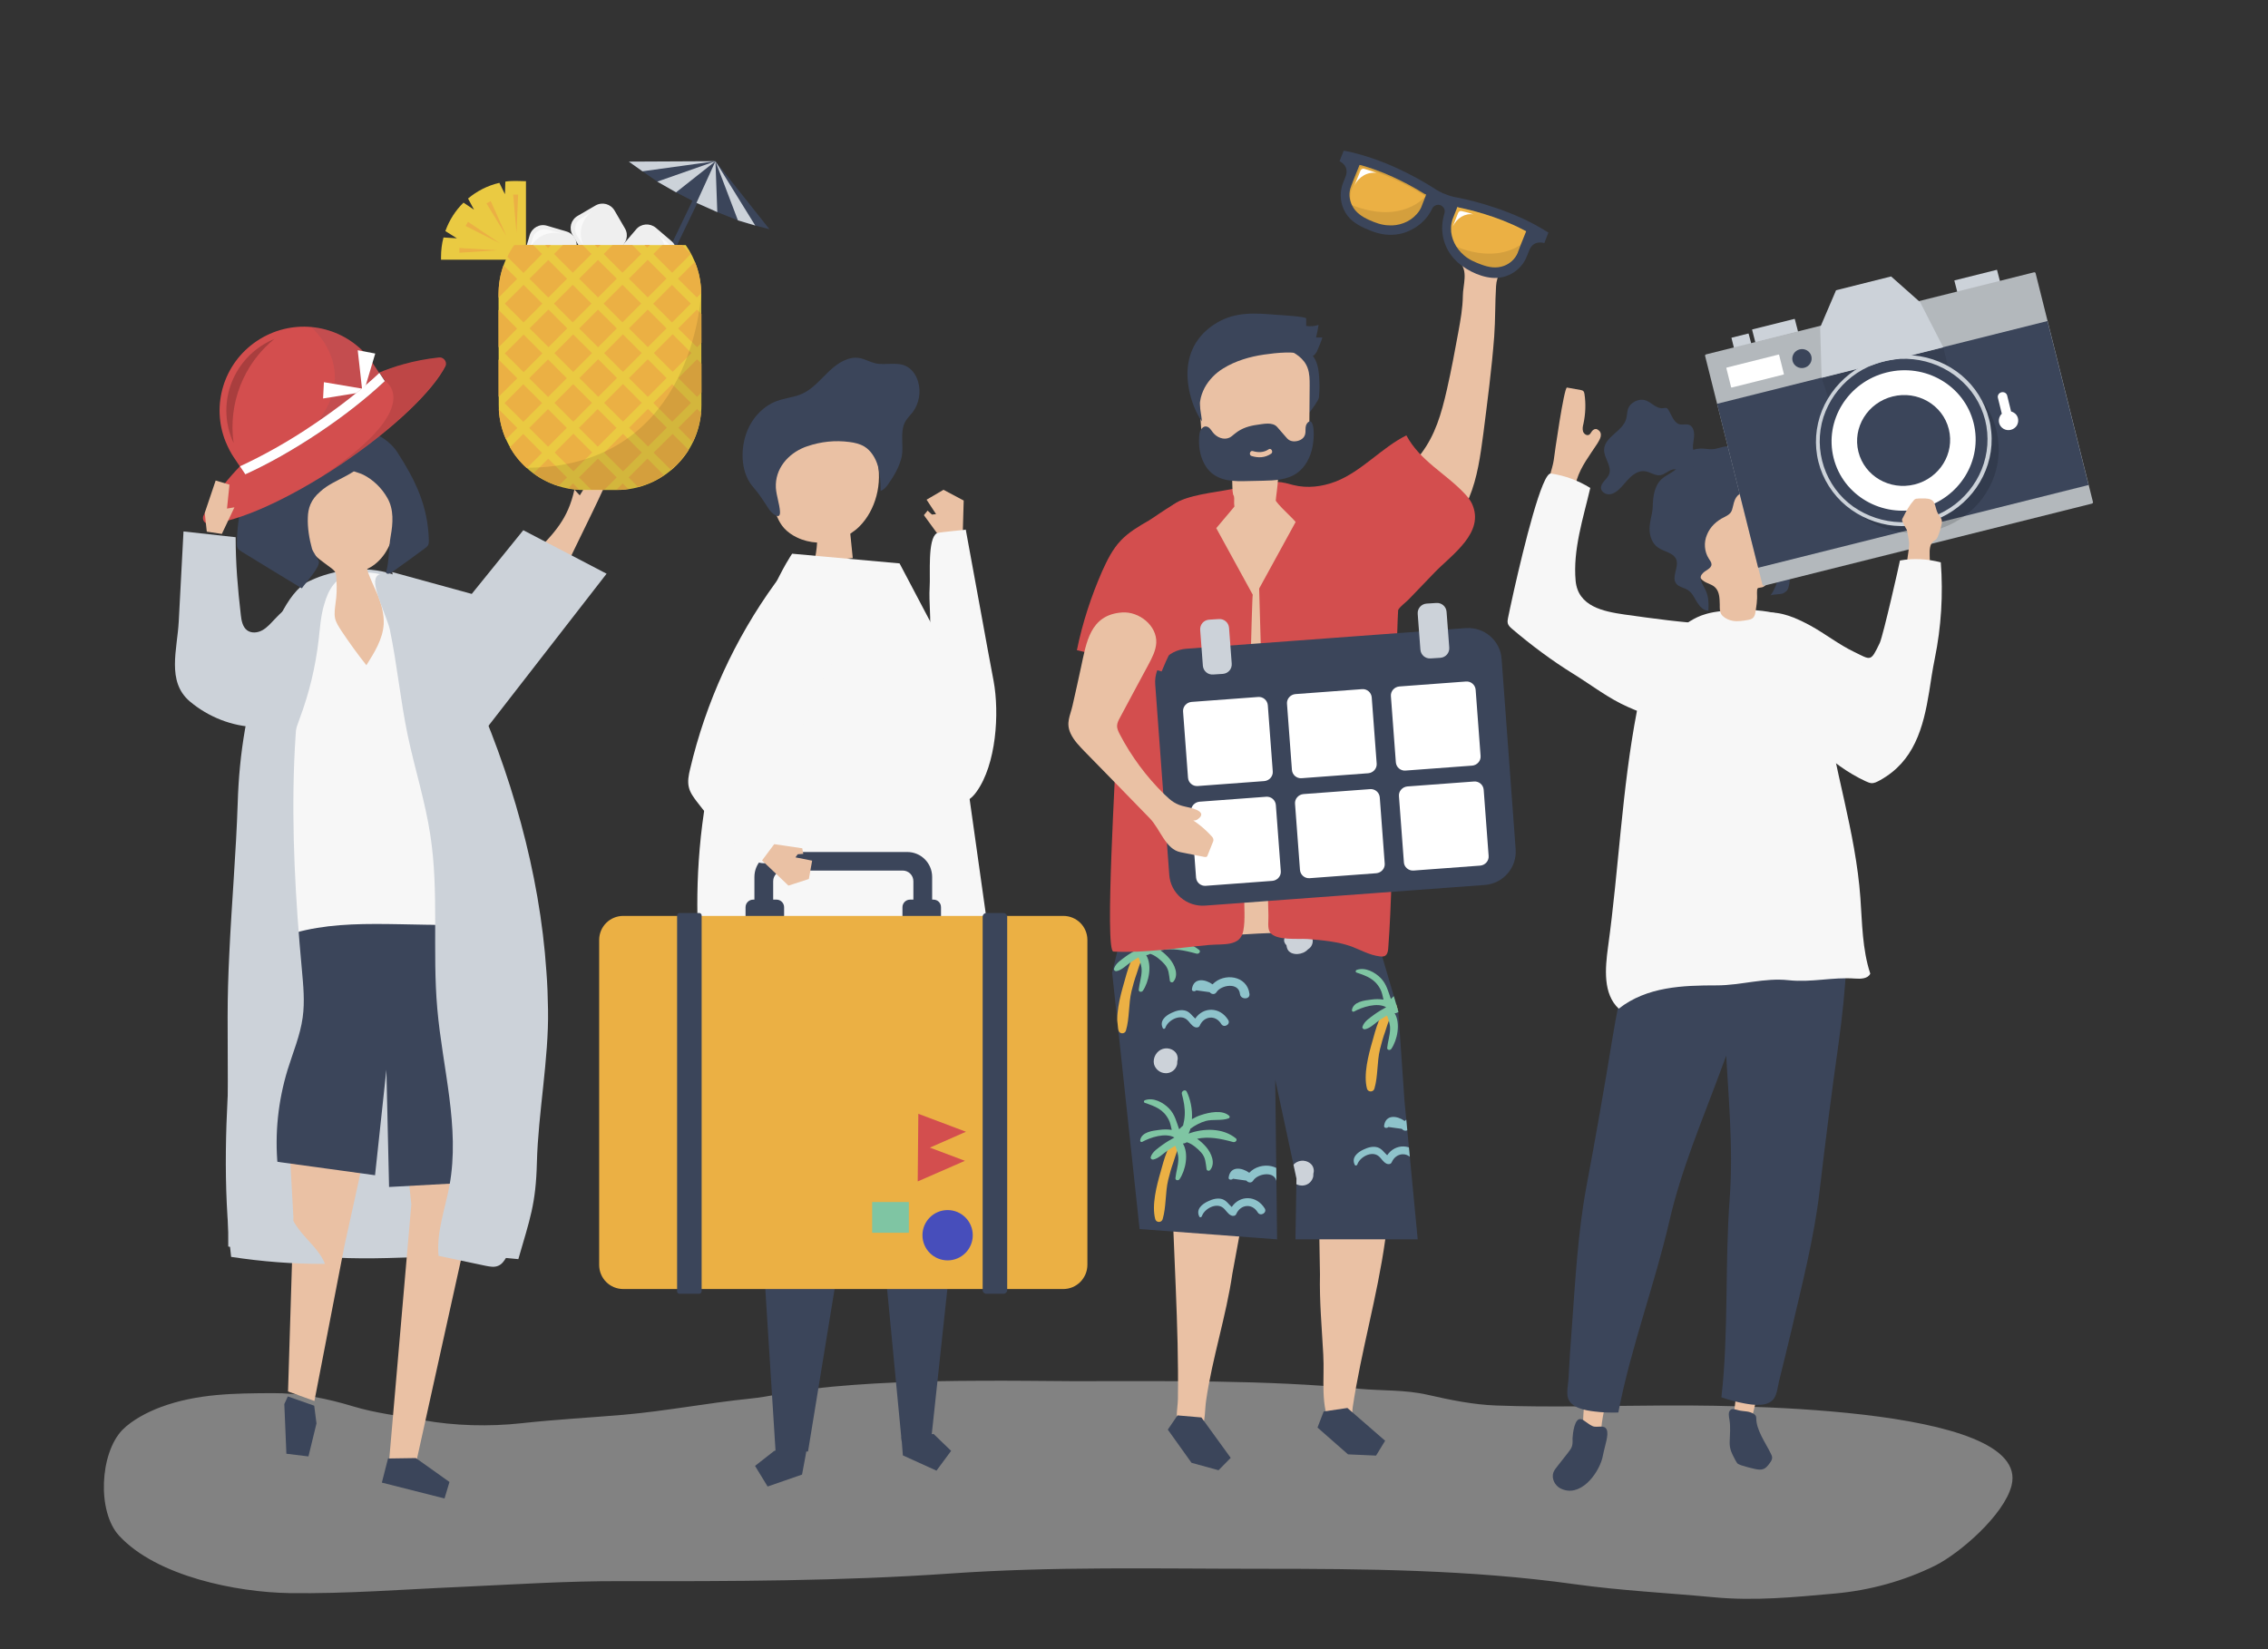 <?xml version="1.0" encoding="utf-8"?>
<!-- Generator: Adobe Illustrator 19.2.0, SVG Export Plug-In . SVG Version: 6.00 Build 0)  -->
<svg version="1.1" xmlns="http://www.w3.org/2000/svg" xmlns:xlink="http://www.w3.org/1999/xlink" x="0px" y="0px"
	 viewBox="0 0 1100 800" enable-background="new 0 0 1100 800" xml:space="preserve">
<rect x="0" y="0" width="1100" height="800" fill="#333333" stroke="none"/>
<g id="background" display="none">
	<rect x="0" y="0" display="inline" fill="#8EC3CB" width="1100" height="800"/>
</g>
<g id="shadow">
	<g opacity="0.4">
		<path fill="#F7F7F7" d="M475.1,669.8c-27.1,0.1-54.2,0.8-81.3,3.9c-10.2,1.2-20.2,3.8-30.4,4.8c-20.4,2.1-40.5,6-61,7.8
			c-16.5,1.4-33.1,2.3-49.5,4.1c-15.4,1.7-32.5,1.3-47.8-1.5c-11.3-2.1-22.7-3.3-33.9-6.7c-12.5-3.8-26-6.5-39-6.4
			c-18.5,0.1-36.6,0.2-54.3,6.8c-6.2,2.3-13.8,6.2-18.6,11.1C48.4,705.1,47,733.3,57.8,745c18.2,19.7,57,27.4,82.5,27.8
			c27.9,0.4,55.1-1.8,83.1-3c26-1.2,51.9-2.9,78-2.8c53.2,0.1,106.4,0,159.5-3.7c49.9-3.5,99.9-2.3,149.9-2.3
			c51.3,0,102.2,0.4,153.1,7.5c22.2,3.1,44.8,4.2,67.1,6.3c20,1.9,39.1,0,59-1.8c16.7-1.5,33.3-6,48.5-13.5
			c12-6,33.4-24.5,37.1-38.8c10.3-39.9-145.5-39-169.4-38.9c-26.8,0.1-53.7,1-80.5,0c-11.2-0.4-22.3-2.7-33.3-5.2
			c-10.9-2.5-22-1.9-33-2.9c-46.2-4.4-92.6-3.7-139-3.7C505.3,669.9,490.2,669.7,475.1,669.8z"/>
	</g>
</g>
<g id="object">
	<g>
		<g>
			<g>
				<g id="XMLID_152_">
					<path id="XMLID_153_" fill="#EAC1A4" d="M639.4,571.4l0.8,46.8c-0.3,13,0.9,25.9,1.6,38.9c0.7,12-1.7,24.4,4,35.6
						c1.8,3.5,5.6,5.9,8.5,1.9c2.2-3.1,1.2-8.5,1.8-12.1c4.1-27.2,11.9-53.6,15.7-80.8C675.8,573.1,664.8,573.9,639.4,571.4z"/>
				</g>
				<polygon fill="#3B455A" points="642,684.7 639,692.5 653.8,705.5 667.4,706.1 671.8,698.9 653.5,683 				"/>
			</g>
			<g>
				<g id="XMLID_150_">
					<path id="XMLID_151_" fill="#EAC1A4" d="M606.2,571.8l-8.5,46.1c-3,20.6-9.7,40.7-12.7,61.3c-0.7,4.7-0.3,9.9-2.3,14.4
						c-1.9,4.4-5.7,4.5-9.1,1.6c-4.5-4-2.4-11.1-2.3-16.5c0.5-36.2-2.3-71.8-3-108c0-0.5,0-1,0.4-1.3c0.3-0.2,0.7-0.2,1.1-0.2
						C573.3,569.3,606,572.8,606.2,571.8z"/>
				</g>
				<polygon fill="#3B455A" points="571.1,686.6 566.4,693.5 577.9,709.6 591,713.2 596.9,707.2 582.7,687.6 				"/>
			</g>
			<g>
				<defs>
					<polygon id="SVGID_1_" points="687.6,601.2 681.2,534.2 678.2,490.7 667.8,455.2 611.8,446.5 542.7,458.3 539.4,471.8 
						552.7,596.2 619.4,601.2 618.5,523.7 628.8,571.7 628.3,601.2 					"/>
				</defs>
				<use xlink:href="#SVGID_1_"  overflow="visible" fill="#3B455A"/>
				<clipPath id="SVGID_2_">
					<use xlink:href="#SVGID_1_"  overflow="visible"/>
				</clipPath>
				<g clip-path="url(#SVGID_2_)">
					<g>
						<path fill="#EBB044" d="M575.1,551.7c-0.1-0.2-0.2-0.5-0.3-0.7c-0.5-1.1-1.8-1.1-2.7-0.7c-5.2,2.4-7.8,13.2-9.2,18.2
							c-1.9,6.6-4.4,16.1-2.6,22.9c0.5,1.8,3.1,1.8,3.6,0c1.8-6.1,1.2-12.9,2.7-19.1c0.7-2.9,1.5-5.7,2.5-8.5
							c0.8-2.3,2.6-9.2,5.1-10.1C575.2,553.3,575.5,552.5,575.1,551.7z"/>
						<g>
							<path fill="#CCD2D9" d="M571.1,512.5c-0.6-3.1-4.2-4.6-7.1-3.7c-3,0.9-5,4.3-4.3,7.4c0.7,2.6,3.1,4.4,5.7,4.4
								c0.1,0,0.3,0,0.4,0c0,0,0,0,0,0c2.1-0.1,4.1-1.4,4.9-3.6c0.3-0.7,0.3-1.5,0.3-2.2C571.2,514.1,571.3,513.3,571.1,512.5z"/>
							<path fill="#8EC3CB" d="M613.4,586.2c-4-6.5-12.1-6.5-16-0.7c-1.5-1.3-2.5-3.1-4.6-3.8c-2.3-0.7-4.7,0-6.8,1
								c-3.1,1.4-6.1,4-4.3,7.5c0.3,0.5,1,0.3,1.2-0.2c1.2-3.6,6.9-6.8,10.3-4.1c1.5,1.2,2.1,2.8,3.9,3.7c0.8,0.4,2.1,0.3,2.5-0.7
								c2-4.6,7.6-5.4,10.4-0.8C611.3,590.3,614.7,588.3,613.4,586.2z"/>
							<path fill="#8EC3CB" d="M623.8,573.5c-1.1-8.9-12.4-10.4-17.9-4.6c-3.6-2.6-9.2-3.4-10,2.3c-0.2,1.2,1.5,1.3,2.1,0.6
								c2.2,0.3,4.3,0.6,6.5,0.9c0.9,1.1,2.5,1.3,3.3,0c2.2-3.5,10.8-5,11.4,0.9C619.4,576.4,624.1,576.4,623.8,573.5z"/>
							<path fill="#7FC5A3" d="M599.4,552.2c-6.3-5.1-15.5-5-22.9-2.3c0.4-0.8,0.6-1.6,0.9-2.4c2.2-1.6,4.6-2.9,7.3-3.7
								c3.6-1,7.8,0,11.2-1.3c0.5-0.2,0.7-0.8,0.3-1.2c-3.3-3.1-9.8-1.7-13.7-0.4c-1.6,0.5-3,1.2-4.4,2c0.3-4.7-0.7-9.6-2.5-13.3
								c-0.6-1.4-2.7-0.4-2.4,1c0.9,3.4,1.6,6.8,1.4,10.4c-0.1,1.8-0.4,3.4-0.8,5c-0.7,0.6-1.3,1.2-1.9,1.8c-1.3-3.5-2-7.1-4.9-10.1
								c-2.8-2.9-7.6-5.5-11.7-4c-0.6,0.2-0.7,1.1,0,1.3c5,1.7,8.9,3.1,11.5,8.1c0.8,1.5,1.1,3.3,1.5,5c-1.9-0.3-3.9-0.3-6,0
								c-3.3,0.4-8.6,1-9.3,5c-0.1,0.6,0.4,1.1,1,0.8c3.8-2.1,11.2-4.6,15.6-2.1c-2,1.1-3.9,2.2-5.7,3.5c-2.1,1.6-5,3.3-5.8,6
								c-0.2,0.7,0.5,1.3,1.2,1.2c2.7-0.5,5-3.1,7.3-4.6c1.1-0.7,2.3-1.4,3.4-2.1c0.8,2.2,1.6,4.2,1.5,6.8c-0.1,3-1.1,5.9-1.4,8.9
								c-0.1,1.2,1.5,1.3,2,0.5c2.9-4.2,4.6-12.4,1.6-17.3c0.3,0,0.7,0,1.1-0.2c0.3-0.2,0.6-0.3,0.9-0.4c2.6,0.8,5.3,3.2,6.8,4.9
								c2.3,2.5,2.2,5,2.7,8.2c0.1,0.7,1.2,1,1.7,0.4c2.8-3.3,0.6-8.3-1.9-11.2c-1.2-1.4-2.7-2.8-4.4-4c5.8-1.2,11.3-0.1,17.5,1.6
								C599.3,554.3,600.3,552.9,599.4,552.2z"/>
						</g>
					</g>
					<g>
						<path fill="#EBB044" d="M677.8,488.4c-0.1-0.2-0.2-0.5-0.3-0.7c-0.5-1.1-1.8-1.1-2.7-0.7c-5.2,2.4-7.8,13.2-9.2,18.2
							c-1.9,6.6-4.4,16.1-2.6,22.9c0.5,1.8,3.1,1.8,3.6,0c1.8-6.1,1.2-12.9,2.7-19.1c0.7-2.9,1.5-5.7,2.5-8.5
							c0.8-2.3,2.6-9.2,5.1-10.1C677.8,490,678.1,489.2,677.8,488.4z"/>
						<g>
							<path fill="#CCD2D9" d="M637.1,567c-0.6-3.1-4.2-4.6-7.1-3.7c-3,0.9-5,4.3-4.3,7.4c0.7,2.6,3.1,4.4,5.7,4.4
								c0.1,0,0.3,0,0.4,0l0,0c2.1-0.1,4.1-1.4,4.9-3.6c0.3-0.7,0.3-1.5,0.3-2.2C637.2,568.6,637.3,567.8,637.1,567z"/>
							<path fill="#8EC3CB" d="M688.8,561.1c-4-6.5-12.1-6.5-16-0.7c-1.5-1.3-2.5-3.1-4.6-3.8c-2.3-0.7-4.7,0-6.8,1
								c-3.1,1.4-6.1,4-4.3,7.5c0.3,0.5,1,0.3,1.2-0.2c1.2-3.6,6.9-6.8,10.3-4.1c1.5,1.2,2.1,2.8,3.9,3.7c0.8,0.4,2.1,0.3,2.5-0.7
								c2-4.6,7.6-5.4,10.4-0.8C686.8,565.3,690.2,563.3,688.8,561.1z"/>
							<path fill="#8EC3CB" d="M699.2,548.4c-1.1-8.9-12.4-10.4-17.9-4.6c-3.6-2.6-9.2-3.4-10,2.3c-0.2,1.2,1.5,1.3,2.1,0.6
								c2.2,0.3,4.3,0.6,6.5,0.9c0.9,1.1,2.5,1.3,3.3,0c2.2-3.5,10.8-5,11.4,0.9C694.9,551.4,699.5,551.3,699.2,548.4z"/>
							<path fill="#7FC5A3" d="M702.1,489c-6.3-5.1-15.5-5-22.9-2.3c0.4-0.8,0.6-1.6,0.9-2.4c2.2-1.6,4.6-2.9,7.3-3.7
								c3.6-1,7.8,0,11.2-1.3c0.5-0.2,0.7-0.8,0.3-1.2c-3.3-3.1-9.8-1.7-13.7-0.4c-1.6,0.5-3,1.2-4.4,2c0.3-4.7-0.7-9.6-2.5-13.3
								c-0.6-1.4-2.7-0.4-2.4,1c0.9,3.4,1.6,6.8,1.4,10.4c-0.1,1.8-0.4,3.4-0.8,5c-0.7,0.6-1.3,1.2-1.9,1.8c-1.3-3.5-2-7.1-4.9-10.1
								c-2.8-2.9-7.6-5.5-11.7-4c-0.6,0.2-0.7,1.1,0,1.3c5,1.7,8.9,3.1,11.5,8.1c0.8,1.5,1.1,3.3,1.5,5c-1.9-0.3-3.9-0.3-6,0
								c-3.3,0.4-8.6,1-9.3,5c-0.1,0.6,0.4,1.1,1,0.8c3.8-2.1,11.2-4.6,15.6-2.1c-2,1.1-3.9,2.2-5.7,3.5c-2.1,1.6-5,3.3-5.8,6
								c-0.2,0.7,0.5,1.3,1.2,1.2c2.7-0.5,5-3.1,7.3-4.6c1.1-0.7,2.3-1.4,3.4-2.1c0.8,2.2,1.6,4.2,1.5,6.8c-0.1,3-1.1,5.9-1.4,8.9
								c-0.1,1.2,1.5,1.3,2,0.5c2.9-4.2,4.6-12.4,1.6-17.3c0.3,0,0.7,0,1.1-0.2c0.3-0.2,0.6-0.3,0.9-0.4c2.6,0.8,5.3,3.2,6.8,4.9
								c2.3,2.5,2.2,5,2.7,8.2c0.1,0.7,1.2,1,1.7,0.4c2.8-3.3,0.6-8.3-1.9-11.2c-1.2-1.4-2.7-2.8-4.4-4c5.8-1.2,11.3-0.1,17.5,1.6
								C702,491,702.9,489.7,702.1,489z"/>
						</g>
					</g>
					<g>
						<path fill="#EBB044" d="M557.3,460.2c-0.1-0.2-0.2-0.5-0.3-0.7c-0.5-1.1-1.8-1.1-2.7-0.7c-5.2,2.4-7.8,13.2-9.2,18.2
							c-1.9,6.6-4.4,16.1-2.6,22.9c0.5,1.8,3.1,1.8,3.6,0c1.8-6.1,1.2-12.9,2.7-19.1c0.7-2.9,1.5-5.7,2.5-8.5
							c0.8-2.3,2.6-9.2,5.1-10.1C557.4,461.9,557.7,461.1,557.3,460.2z"/>
						<g>
							<path fill="#8EC3CB" d="M595.7,494.8c-4-6.5-12.1-6.5-16-0.7c-1.5-1.3-2.5-3.1-4.6-3.8c-2.3-0.7-4.7,0-6.8,1
								c-3.1,1.4-6.1,4-4.3,7.5c0.3,0.5,1,0.3,1.2-0.2c1.2-3.6,6.9-6.8,10.3-4.1c1.5,1.2,2.1,2.8,3.9,3.7c0.8,0.4,2.1,0.3,2.5-0.7
								c2-4.6,7.6-5.4,10.4-0.8C593.6,498.9,597,496.9,595.7,494.8z"/>
							<path fill="#8EC3CB" d="M606,482.1c-1.1-8.9-12.4-10.4-17.9-4.6c-3.6-2.6-9.2-3.4-10,2.3c-0.2,1.2,1.5,1.3,2.1,0.6
								c2.2,0.3,4.3,0.6,6.5,0.9c0.9,1.1,2.5,1.3,3.3,0c2.2-3.5,10.8-5,11.4,0.9C601.7,485,606.4,485,606,482.1z"/>
							<path fill="#7FC5A3" d="M581.6,460.8c-6.3-5.1-15.5-5-22.9-2.3c0.4-0.8,0.6-1.6,0.9-2.4c2.2-1.6,4.6-2.9,7.3-3.7
								c3.6-1,7.8,0,11.2-1.3c0.5-0.2,0.7-0.8,0.3-1.2c-3.3-3.1-9.8-1.7-13.7-0.4c-1.6,0.5-3,1.2-4.4,2c0.3-4.7-0.7-9.6-2.5-13.3
								c-0.6-1.4-2.7-0.4-2.4,1c0.9,3.4,1.6,6.8,1.4,10.4c-0.1,1.8-0.4,3.4-0.8,5c-0.7,0.6-1.3,1.2-1.9,1.8c-1.3-3.5-2-7.1-4.9-10.1
								c-2.8-2.9-7.6-5.5-11.7-4c-0.6,0.2-0.7,1.1,0,1.3c5,1.7,8.9,3.1,11.5,8.1c0.8,1.5,1.1,3.3,1.5,5c-1.9-0.3-3.9-0.3-6,0
								c-3.3,0.4-8.6,1-9.3,5c-0.1,0.6,0.4,1.1,1,0.8c3.8-2.1,11.2-4.6,15.6-2.1c-2,1.1-3.9,2.2-5.7,3.5c-2.1,1.6-5,3.3-5.8,6
								c-0.2,0.7,0.5,1.3,1.2,1.2c2.7-0.5,5-3.1,7.3-4.6c1.1-0.7,2.3-1.4,3.4-2.1c0.8,2.2,1.6,4.2,1.5,6.8c-0.1,3-1.1,5.9-1.4,8.9
								c-0.1,1.2,1.5,1.3,2,0.5c2.9-4.2,4.6-12.4,1.6-17.3c0.3,0,0.7,0,1.1-0.2c0.3-0.2,0.6-0.3,0.9-0.4c2.6,0.8,5.3,3.2,6.8,4.9
								c2.3,2.5,2.2,5,2.7,8.2c0.1,0.7,1.2,1,1.7,0.4c2.8-3.3,0.6-8.3-1.9-11.2c-1.2-1.4-2.7-2.8-4.4-4c5.8-1.2,11.3-0.1,17.5,1.6
								C581.6,462.9,582.5,461.5,581.6,460.8z"/>
						</g>
					</g>
					<path fill="#CCD2D9" d="M635.1,453.1c-0.6-0.5-1.3-0.9-2.1-1.2c-1.5-0.9-3.4-1.1-5.1-0.4c-2.3,0.4-4.3,1.5-4.9,3.5
						c-0.5,1.5,0,2.6,0.9,3.5c0,0.1,0.1,0.2,0.1,0.3c0,0.3,0.1,0.7,0.2,1c0.6,2.3,3,3.1,5.1,3c1.9-0.1,3.8-0.9,5-2.2
						c0.6-0.4,1.2-0.9,1.6-1.5C637.2,457.1,636.9,454.7,635.1,453.1z"/>
				</g>
			</g>
		</g>
		<g>
			<g>
				<g>
					<path fill="#EAC1A4" d="M776.7,695c-3.1,0.2-6-0.9-9-1.2c0.1-10.7,1.3-20.9,3.6-31.4c4.7,5.2,8.7,2.2,8.5,12
						C779.8,677.5,776.1,690.2,776.7,695z"/>
					<path fill="#3B455A" d="M767.1,688.5c-3.5-1.3-4.3,7.2-4.4,9.2c0,1.2,0.1,2.4-0.2,3.6c-0.3,1.3-1.2,2.3-2,3.4
						c-1.7,2.2-3.4,4.3-5.1,6.5c-0.8,1-1.6,2-2,3.1c-1,2.9,0.7,6.3,3.4,7.7c9.5,4.8,18.2-6.8,20.3-14.5c0.3-1.2,0.5-2.4,0.8-3.6
						c0.5-2.5,2.4-7.9,1.4-10.3c-1.1-2.8-4.6-0.8-6.9-1.8C770.2,690.8,768.5,689,767.1,688.5z"/>
				</g>
				<path fill="#3B455A" d="M834.6,519.2c-8.9,24.1-19.1,47.8-24.9,73c-7.2,31.2-18.8,61.7-24.8,93c-3.9,0.1-7.7,0-11.5-0.5
					c-4.4-0.5-11.4-1.7-12.9-6.5c-0.8-2.5,0-6.4,0.2-9c0.4-8.2,1-16.3,1.6-24.4c1.7-23,2.9-46.4,7.1-69.1
					c4.5-23.9,8.7-47.9,12.6-71.8c2-12.3,4.5-24.6,7.6-36.7c0.8-3.1,9-35.3,10.6-35.1c19.2,3.1,37.2,9.4,53.9,19.3
					c1.6,1,3.2,2.1,3.8,3.8c0.6,1.7,0.1,3.2-0.5,4.8c-5,14.8-11.7,28.8-17,43.6C838.5,508.8,836.6,513.9,834.6,519.2z"/>
			</g>
			<g>
				<g>
					<path fill="#EAC1A4" d="M839.8,689.6c2.9,1.1,6,0.9,8.9,1.5c3-10.2,5-20.3,5.9-31.1c-6,3.6-8.9-0.5-11.7,8.9
						C842.1,671.9,841.8,685.1,839.8,689.6z"/>
					<path fill="#3B455A" d="M851.8,688c0,5.8,4.6,12,7.1,17.2c0.3,0.6,0.6,1.2,0.6,1.9c0,1-0.6,1.9-1.2,2.7c-0.8,1.1-1.7,2.3-3,2.8
						c-1.3,0.5-2.7,0.3-4.1,0c-2.3-0.5-4.5-1.1-6.7-1.8c-0.5-0.2-1.1-0.4-1.6-0.7c-0.5-0.4-0.8-1.1-1.2-1.7
						c-1.6-3.1-2.9-5.3-2.8-8.8c0.1-3.6,0.5-7.3-0.1-10.9c-0.3-1.7-0.8-3.9,0.7-4.9c1.1-0.7,3.2,0.3,4.5,0.5
						c2.2,0.4,4.2,0.2,6.3,1.4c0.4,0.2,0.8,0.5,1.1,0.9C851.7,687,851.8,687.5,851.8,688z"/>
				</g>
				<path fill="#3B455A" d="M836.8,504.5c1.3,25.7,4,51.3,2.1,77.2c-2.4,32-0.4,64.5-4,96.1c3.6,1.3,7.4,2.3,11.2,3
					c4.3,0.8,11.4,1.8,14.3-2.4c1.5-2.1,1.9-6.2,2.5-8.6c2-7.9,3.9-15.9,5.8-23.8c5.2-22.5,11.1-45.1,13.8-68.1
					c2.8-24.1,5.9-48.3,9.3-72.3c1.7-12.4,3-24.8,3.7-37.3c0.2-3.2,1.9-36.4,0.3-36.7c-19.2-2.8-38.3-2.1-57.2,2.4
					c-1.8,0.4-3.7,1.1-4.7,2.5c-1,1.5-1,3-1,4.7c0.4,15.7,2.6,30.9,3.3,46.6C836.3,493.4,836.5,498.8,836.8,504.5z"/>
			</g>
			<path fill="#F7F7F7" d="M826,298.3c-0.3,0.1-0.6,0.2-0.9,0.3c-5.2,2-9.6,5.5-13.9,9c-6.5,5.2-9.6,7.5-12.1,15.2
				c-2.3,7.2-3.8,14.8-5.2,22.2c-7.3,38.1-8.7,76-14,114.4c-1.4,10.4-2.5,22.7,5.2,29.9c13.7-10.7,30.9-11.3,47.6-11.3
				c11.7,0,23.1-3.8,34.8-2.5c11.2,1.2,21-1.6,32.3-0.8c2.7,0.2,6.2,0.1,7.3-2.4c-3.9-11.8-3.9-24.4-4.8-36.8
				c-2.3-32-12.9-62.8-17.2-94.6c-1.5-10.8-2.2-28.8-10.6-36.9c-9.1-8.9-29.9-9.1-41.6-7.3C830.6,297,828.3,297.5,826,298.3z"/>
			<g>
				<path fill="#EAC1A4" d="M774.1,208.1c1.1,0.2,2.2,1.3,2.3,2.4c0.2,1.7-0.8,3.2-1.7,4.7c-3.7,5.7-7.9,11-9.9,17.4
					c-1.1,3.5-1.5,10-6.6,9.9c-1.2,0-2.5,0-3.6-0.5c-0.9-0.4-1.7-1-2.5-1.6c-0.6-0.5-1.7-1.2-1.7-1.9c-0.3-4.3,2.6-11,3.2-15.4
					c0.3-2.7,5-35.4,6.4-35.1c2.2,0.4,4.4,0.8,6.7,1.2c0.4,0.1,0.9,0.2,1.2,0.5c0.4,0.4,0.5,0.9,0.6,1.5c0.7,4.7,0.5,9.6-0.5,14.3
					c-0.3,1.2-0.6,2.5-0.2,3.8c0.4,1.2,1.8,2.2,2.9,1.6c0.9-0.5,1.1-1.7,2-2.3C773.2,208.2,773.6,208.1,774.1,208.1z"/>
				<path fill="#F7F7F7" d="M734.4,285.9c4.7-20.7,13.5-56.8,17.8-56.2c6.8,1,13.3,3.4,19.1,7c-3.4,14.6-8.5,30-7.1,45.1
					c1.2,12.4,13.4,14.8,23.7,16.3c14.3,2,27.9,3.9,42.5,4.7c1,0.1,2,0.1,2.8,0.8c0.8,0.7,1,1.9,1.1,2.9c0.2,2.3,0.1,4.5-0.2,6.8
					c-0.8,8.4-3.3,16.9-8.5,23.5c-5.2,6.6-13.5,11.2-22,10.5c-4.8-0.4-9.4-2.3-13.9-4.3c-9.6-4.2-17.7-10.6-26.6-16.1
					c-10.5-6.5-20.4-13.9-29.8-21.9c-0.8-0.7-1.7-1.5-2-2.6c-0.2-0.8-0.1-1.8,0.1-2.6C731.6,298.6,732.8,293.2,734.4,285.9z"/>
			</g>
			<g>
				<g>
					<g>
						<g>
							<path fill="#EAC1A4" d="M834.7,297.7c0.2,0.4,0.4,0.7,0.8,1.1c1.4,1.3,3.2,2.1,5.1,2.4c2.5,0.4,5-0.1,7.4-0.5
								c3.3-0.6,3.2-2.6,3.7-5.6c0.3-1.6,0.4-3.3,0.5-4.9c0.1-0.9-0.3-4.2,0.3-4.8c0.4-0.4,2-0.3,2.7-0.7c1.1-0.6,2-1.6,2.7-2.7
								c1.1-1.7,1.7-3.6,2.2-5.5c1-3.3,2-6.6,3-9.9c1-3.4,2.1-6.8,2.4-10.3c0.5-5.3-0.4-12.8-4.4-16.6c-3.6-3.5-9-4.8-13.8-5.4
								c-6.5-0.8-13.2,0.4-18.7,3.8c-2.3,1.4-4.4,3.2-5.7,5.7c-2.1,3.8-1.9,8.6-1.7,13c0.2,4.1,0.4,8.2,0.6,12.3
								c0.2,4.7,0.8,10.2,4.4,12.7c1.9,1.4,4.3,1.6,5.9,3.4c2,2.2,1.9,5.5,2,8.2C834.1,294.9,834,296.4,834.7,297.7z"/>
						</g>
						<path fill="#3B455A" d="M855.1,244.7c0.2,0.4,0.4,0.8,0.6,1.2c0.8,2.2,0.2,4.6,1,6.8c1.2,3.5,5.2,5.5,5.8,9.1
							c0.5,2.9-1.5,5.7-1.7,8.7c-0.2,3.3,1.9,6.3,1.6,9.5c-0.3,2.8-2.1,6.7-3.7,8.9c0.5-0.7,5.2-0.4,6.4-1.2
							c1.9-1.1,2.1-1.8,2.6-3.8c0.5-1.9,0.1-3.8,1-5.8c1-2.4,3.2-4.2,4-6.8c1-3.5-0.8-7.2-0.7-10.9c0.2-5.5,5-10.8,3.3-16
							c-1-3.1-4-5.1-5.7-7.8c-1.3-2.1-1.8-4.6-2.6-6.9c-0.9-2.3-2.4-4.6-4.8-5.3c-1.3-0.4-2.7-0.2-4.1-0.5c-2.3-0.4-4.3-2-6.5-2.8
							c-3.2-1.1-8.9,2.2-10.8,4.9c-1.9,2.7-0.9,5,1,7.4C844.9,237.6,852.5,240.2,855.1,244.7z"/>
					</g>
					<path fill="#3B455A" d="M811.9,228.4c-1.9,1.4-4.3,2.4-6.1,4.1c-3.4,3.2-4.1,8.4-4.2,13.1c-0.1,4.2-1.9,7.9-1.5,12.3
						c0.3,2.9,1.5,5.9,3.9,7.6c3,2.2,7.6,2.5,9,5.9c1.4,3.7-2.4,8.4-0.1,11.6c1.3,1.8,3.8,2,5.7,3.2c2.1,1.3,3.1,3.7,4.4,5.8
						c1.3,2.1,3.1,4.2,5.6,4.3c0.1-3.7,0.2-6.7-1.4-10.1c-0.9-2-3.7-5.7-1.6-7.8c1.3-1.8,4.4-2.4,4.5-4.6c0-1-0.7-1.9-1.3-2.8
						c-2.2-3.4-2.5-7.9-0.9-11.6c1.5-3.8,4.6-6.7,8.3-8.5c4.3-2.1,3.6-3.1,4.8-7.2c1.1-3.8,3.3-4.6,6.7-6c3-1.2,4-2,5.1-4.8
						c0.8-2.1,1.8-4.6,0.6-6.9c-0.9-1.8-2.6-3.2-4.3-4.4c-3.4-2.6-7.3-5.4-11.6-5.1c-2.4,0.2-4.7,1.3-7.1,1.4
						c-1.6,0.1-3.2-0.3-4.8-0.3c-2.7-0.1-5.6,0.7-7.8,2.4c-2.2,1.6-2.2,3.4-3.4,5.7C813.8,226.7,812.9,227.6,811.9,228.4z"/>
					<path fill="#3B455A" d="M821.5,213c0.4-2.6,0.2-6-2.3-6.9c-1.4-0.5-2.9,0-4.3-0.2c-3-0.6-4-4.3-5.6-6.9c-0.2-0.4-0.5-0.8-0.9-1
						c-0.6-0.3-1.3,0-1.9,0c-3,0.4-5.3-2.6-8.1-3.7c-3.5-1.3-7.9,0.9-8.9,4.4c-0.4,1.5-0.4,3.1-0.8,4.5c-1.6,6-10.4,8.6-10.7,14.8
						c-0.2,4.2,4,8.2,2.4,12.1c-1,2.5-4.2,4.2-3.9,6.8c0.2,1.7,2.1,2.9,3.8,2.9c1.7,0,3.3-1,4.6-2.1c2.1-1.8,3.6-4.1,5.6-6
						c2-1.9,4.6-3.5,7.3-3.1c2.6,0.3,5,2.4,7.6,1.9c2.1-0.4,3.7-2.2,5.7-2.7c1.9-0.5,3.9,0.3,5.9,0.4c2,0.1,4.4-0.9,4.5-2.9
						c0-0.5-0.1-1,0-1.4c0.4-1.3,2.6-1.2,3-2.5c-1-1.6-2.5-1-3.2-3.1C820.8,216.8,821.3,214.7,821.5,213z"/>
				</g>
			</g>
			<g>
				<g>
					<g>
						<path fill="#CCD2D9" d="M849.5,167.1l-8.4,2.1l-1.3-5.2c0-0.1,0-0.2,0.1-0.2l8-2c0.1,0,0.2,0,0.2,0.1L849.5,167.1z"/>
						<path fill="#CCD2D9" d="M872.1,161l-20.7,5.2l-1.6-6.2c0-0.1,0-0.2,0.1-0.2l20.4-5.1c0.1,0,0.2,0,0.2,0.1L872.1,161z"/>
						<path fill="#CCD2D9" d="M970.2,137.2l-20.7,5.2l-1.6-6.2c0-0.1,0-0.2,0.1-0.2l20.4-5.1c0.1,0,0.2,0,0.2,0.1L970.2,137.2z"/>
					</g>
					<g>
						<path fill="#B3B8BC" d="M1014.6,244.3l-159,39.8c-0.4,0.1-0.7-0.1-0.8-0.5L827,172.7c-0.1-0.4,0.1-0.7,0.5-0.8l159-39.8
							c0.4-0.1,0.7,0.1,0.8,0.5l27.8,110.9C1015.2,243.8,1015,244.2,1014.6,244.3z"/>
						
							<rect x="840.3" y="174.5" transform="matrix(0.97 -0.243 0.243 0.97 -24.698 230.806)" fill="#3B455A" width="165.2" height="82"/>
					</g>
					<polygon fill="#CCD2D9" points="883.5,183.3 882.8,158.8 890.5,140.8 917.2,134.1 931.3,146.6 942.5,168.5 					"/>
					<path fill="#FFFFFF" d="M865,181.7l-25.1,6.3c-0.1,0-0.2,0-0.3-0.2l-2.3-9.2c0-0.1,0-0.2,0.2-0.3l25.1-6.3c0.1,0,0.2,0,0.3,0.2
						l2.3,9.2C865.2,181.6,865.1,181.7,865,181.7z"/>
					
						<ellipse transform="matrix(0.97 -0.243 0.243 0.97 -16.069 217.643)" fill="#3B455A" cx="874" cy="173.9" rx="4.7" ry="4.6"/>
					<path fill="#FFFFFF" d="M976.6,200.1c-0.4-0.2-0.8-0.4-1.2-0.5l-1.9-7.7c-0.3-1.2-1.5-1.9-2.8-1.6c-1.2,0.3-2,1.5-1.7,2.7
						l1.9,7.7c-0.3,0.3-0.6,0.6-0.8,1c-1.3,2.2-0.6,5,1.6,6.3c2.2,1.3,5.1,0.6,6.5-1.6C979.5,204.1,978.8,201.3,976.6,200.1z"/>
					<polygon opacity="9.000000e-002" fill="#000100" points="883.5,183.3 888.1,197.1 946.2,183.4 942.5,168.5 					"/>
					<path opacity="0.15" fill="#000100" d="M960.5,193.2c-2.4-2.9-5.2-5.4-8.3-7.6c0.5,0.6,1,1.1,1.5,1.7
						c5.3,6.4,8.3,14.4,8.8,22.6c0.1,2.1,0.1,4.1-0.1,6.2c-0.8,8.1-4.3,16-9.7,22.2c-5.4,6.2-12.8,10.8-20.8,12.9
						c-8.3,2.2-17.2,1.8-25.3-1.1c-3.2-1.2-6.2-2.7-9-4.6c4.3,4.6,9.7,8.3,15.8,10.5c8,2.9,16.9,3.3,25.3,1.1
						c8-2.1,15.4-6.7,20.8-12.9c5.5-6.3,8.9-14.1,9.7-22.2c0.2-2.1,0.3-4.1,0.1-6.2C968.9,207.6,965.8,199.6,960.5,193.2z"/>
					<g>
						<g>
							<g>
								
									<ellipse transform="matrix(0.97 -0.243 0.243 0.97 -24.237 230.84)" fill="#3B455A" cx="923.3" cy="213.6" rx="40.7" ry="39.5"/>
								
									<ellipse transform="matrix(0.97 -0.243 0.243 0.97 -24.237 230.839)" fill="#FFFFFF" cx="923.3" cy="213.6" rx="35" ry="34"/>
							</g>
							<path fill="#CCD2D9" d="M951.3,182c-6.5-5.4-14.6-8.8-23.2-9.6c-8.8-0.9-18,1.1-25.7,5.5c-7.5,4.2-13.6,10.7-17.4,18.3
								c-3.8,7.7-5.1,16.4-3.7,24.7c1.4,8.5,5.6,16.4,11.8,22.4c6,5.8,13.9,9.8,22.4,11.3c8.8,1.5,17.9,0.2,26-3.6
								c7.8-3.7,14.4-9.7,18.7-17c4.4-7.4,6.4-16,5.6-24.4c-0.2-2.1-0.5-4.2-1.1-6.3C962.6,195,957.9,187.5,951.3,182z M961.1,227.8
								c-3,7.4-8.4,14-15.2,18.5c-7.1,4.7-15.6,7.2-24.2,7c-8.2-0.2-16.2-2.9-22.8-7.5c-13.7-9.7-19.6-27.5-14.5-43.5
								c2.5-7.6,7.3-14.5,13.7-19.5c6.7-5.2,15.1-8.3,23.6-8.7c16.8-0.8,32.6,8.8,39.1,23.8c0.8,1.9,1.5,3.9,2,5.8
								C964.8,211.7,964.2,220.1,961.1,227.8z"/>
						</g>
						
							<ellipse transform="matrix(0.97 -0.243 0.243 0.97 -24.237 230.839)" fill="#3B455A" cx="923.3" cy="213.6" rx="22.6" ry="22"/>
					</g>
				</g>
			</g>
			<g>
				<path fill="#EAC1A4" d="M931.3,241.8c-0.5,0-1,0-1.5,0.1c-0.3,0-0.6,0-0.9,0.2c-0.3,0.1-0.5,0.4-0.7,0.6
					c-2.2,2.5-3.7,5.3-5.2,8.3c-0.6,1.1-0.7,1.2-0.1,2.4c0.6,1.3,1.3,2.6,2,3.8c0.3,1.9,0.8,3.8,1,5.8c0.5,4.9-3.8,15.9,1.9,18.4
					c1.1,0.5,2.3,1,3.4,1c1,0,1.9-0.3,2.8-0.6c0.7-0.3,1.9-0.5,2.2-1.2c0.3-0.8-0.1-2.9-0.1-3.8c-0.1-2.5-0.1-5-0.2-7.6
					c-0.1-2.5,0.1-5.4,1.9-6.7c0.4-0.3,0.9-0.5,1.2-0.8c0.4-0.4,0.7-1,0.9-1.5c0.8-2,1.5-4.2,1.9-6.4c0.3-2-0.8-3-1.8-4.6
					c-1-1.6-1.1-3.6-1.9-5.3c-0.9-1.7-2.5-2-4.3-2.1C933,241.8,932.1,241.8,931.3,241.8z"/>
				<path fill="#F7F7F7" d="M935.7,335.4c0.8-5.2,1.6-10.6,2.7-16c3.1-15.2,4.1-31,2.9-46.6c-6.5-1.7-13.3-2.1-19.8-0.9
					c0.1,0-8.1,36.3-9.8,40c-4.5,9.4-4.2,8.3-12.5,4.3c-7.3-3.5-14-8.8-21.1-12.7c-6.9-3.7-14.5-7.2-22.3-6.2c-0.7,9-1.1,18-1.1,27
					c0,3.2,0,6.5,1.2,9.5c1.1,2.9,3.2,5.3,5.3,7.6c12.8,14.5,26.2,29.5,43.7,37.6c0.9,0.4,1.8,0.8,2.7,0.9c1.5,0.1,2.9-0.7,4.2-1.4
					C928.3,369.4,932.8,353.3,935.7,335.4z"/>
			</g>
		</g>
		<path fill="#CCD2D9" d="M265.8,489.9c-0.1-6.2-0.3-12.5-0.8-18.7c-3.2-48-17.3-96.9-37.2-140.6c-7.2-15.7-20.4-46.2-38-52.2
			c-12.2-4.1-27.9-2.2-39.4,3.3c-0.2,0.1-0.5,0.2-0.7,0.3c-10.9,5.4-18.1,25.8-22.2,37.8c-7.7,22.4-11.5,45.9-12.2,69.5
			c-0.8,24.5-3,49.4-4.1,73.6c-0.5,10.1-0.8,20.2-0.8,30.3c0.1,37.2,0.2,74.3,0.3,111.5c3.5,0.4,7.1,0.8,10.6,1.2
			c0.5,0.3,1.1,0.6,1.7,0.9c8.2,3.6,17.5,2.7,26.4,2.2c36.1,4,65.9-2.2,102,1.8c5.6-19.5,8.5-26.6,9-46.9
			C261,540.2,266.2,513.4,265.8,489.9z"/>
		<g>
			<path fill="#EAC1A4" d="M287.3,248.5c4-8.3,7.5-15.8,7.1-15.8l-6.8-2.8l-6.4,10.4l-2.6-2.8c-3.1,14.2-9.6,21-19.9,31.4
				c-1.1,1.1-2.2,2.7-1.3,4c0.3,0.4,0.8,0.7,1.3,0.9c2.2,0.9,4.4,1.9,6.5,2.8c1.2,0.5,2.5,1.1,3.9,1.1c3.8,0,6-4,7.7-7.4
				C276.7,270.1,282.4,258.7,287.3,248.5z"/>
			<polygon fill="#CCD2D9" points="190.2,277.5 228.8,288.1 253.8,257.2 294.2,278.3 234.5,355.2 197.4,312.1 			"/>
		</g>
		<g>
			<g>
				<polygon fill="#EAC1A4" points="136.1,478.7 142.3,590.5 139.7,675 152.5,679.6 167.1,604.1 197.4,466.4 				"/>
			</g>
			<polygon fill="#3B455A" points="152.4,681.9 153.5,690.5 149.6,706.5 138.9,705.2 137.9,681.1 139.6,677.4 			"/>
		</g>
		<g>
			<polygon fill="#EAC1A4" points="240.9,479.5 231.4,575.8 201.8,709.6 188.7,708.9 199.5,584.2 187.1,468.2 			"/>
			<polygon fill="#3B455A" points="201.7,707.3 218,718.9 215.6,726.9 185.2,719.2 188.2,707.5 			"/>
		</g>
		<polygon fill="#3B455A" points="245.3,572.7 244.2,489.5 233.3,450.4 195,447.1 195.5,442.5 144.7,430.6 136.6,464.6 131.2,541.8 
			126.6,562.5 181.9,570.1 187.4,518.9 188.7,575.8 		"/>
		<path fill="#F7F7F7" d="M234.6,448.3c-38.8,1.8-68.7-4-97,5.9c0.6-0.2-1.9-33.8-1.9-37.2c0.1-12,1-23.9,2.3-35.9
			c1.4-11.9,3.2-21.4,7.4-32.7c4.6-12.3,7.6-24.9,9.1-37.7c0.7-5.8,1-11.7,2.7-17.4c2.1-7.4,5.5-13.5,13.7-15
			c7.1-1.3,16.8-0.8,21,5.2c9.5,13.6,12.9,36.5,17.8,52.3C221,371.4,226.5,411.8,234.6,448.3z"/>
		<g>
			<path fill="#EAC1A4" d="M144.2,239.7c6.5-21.3,36.8-29.3,44.3-4.8c2.3,7.3,3.7,15.2,2.4,22.8c-1.3,7.6-5.7,14.9-12.6,18.2
				c0,0-0.1,0-0.1,0c-0.8,0.3,4.9,12.4,5.3,13.4c1.6,4.3,2.8,8.8,2.6,13.4c-0.4,7.3-4.5,13.8-8.4,20c-4.3-5.4-8.4-11.1-12.2-16.8
				c-1.2-1.9-2.5-3.8-3-6c-0.5-2.5,0-5.1,0.3-7.7c0.5-3.4,0.6-6.9,0.4-10.4c-0.2-3.8-0.1-4.4-2.8-6.4c-3.8-2.9-7.3-5-10.3-9
				C144.6,259,141.4,248.8,144.2,239.7z"/>
			<g>
				<path fill="#3B455A" d="M187.9,241.6c3.2,5.6,2.7,12.3,1.6,18.4c-1.1,6-0.6,11.9-2.3,17.8c0.6,1,2.1,0.4,3-0.3
					c5.4-3.8,10.7-7.7,16-11.6c0.5-0.4,1.1-0.8,1.4-1.4c0.4-0.7,0.4-1.6,0.4-2.5c-0.5-16.8-6.6-29.2-15.4-42.8
					c-4.3-6.6-16.2-14.2-23.4-6.8c-1.6,1.7-2.3,4.1-2.8,6.4c-0.3,1.4-0.6,2.8-0.3,4.2c1,5.5,6.2,5.4,10.1,7.3
					C181,232.7,185.2,236.8,187.9,241.6z"/>
				<path fill="#3B455A" d="M149.3,251.1c-0.2,4.8,0.7,10.3,2,15c0.4,1.6,3.3,5.4,3.4,6.5c0.1,3.1-6.5,10.1-8.3,12.8
					c-9.7-5.9-19.5-11.8-29.2-17.8c-0.7-0.5-1.5-0.9-1.9-1.7c-0.4-0.7-0.4-1.5-0.4-2.3c0.1-15.8,4.7-29.8,11.3-43.8
					c6.6-14,20.5-25,36.3-23.4c12.8,1.3,21.4,11.1,16.2,24.1c-3.9,9.8-16.4,11.4-23.4,18C150.7,242.4,149.4,246.6,149.3,251.1z"/>
			</g>
		</g>
		<path fill="#EAC1A4" d="M554.8,312.8c-0.1,2.3-0.2,4.5-0.2,6.8c-0.8,45.9,1.7,92.4,2,138.8c23.7-3.7,47.7-5.8,71.7-6.1
			c5.6-0.1,30.8,3.8,34.3,0.5c4.8-4.5-0.5-3.7-0.1-9.5c0.5-7.6-3.2-13.8-1.8-22.8c1.6-10.6,4.8-21,6.7-31.6
			c3.7-21.2,6-42.6,6.7-64.1c0.6-19.1,0-38.8-8.2-56.1c-20.2-42.5-85.4-41.7-103.3,2.6C557.2,284.3,555.4,298.6,554.8,312.8z"/>
		<path fill="#EAC1A4" d="M689.3,220c6.8-9.1,9.7-18.9,12.5-31.2c2.1-9.2,3.8-18.4,5.5-27.7c1.1-6.1,2.1-11.5,2.2-17.6
			c0-5.1,2.8-12.3-1.7-16.3c0.9-2.1,3.9-2.8,5.7-1.4c0.3,0.2,0.5,0.5,0.9,0.6c0.6,0.1,1.2-0.3,1.5-0.8c1-1.5,1.1-3.3,1.5-5.1
			c0.6-2.8,1.5-7.4,3.6-9.4c1.7-1.6,3.9-2.6,6.1-3.5c0.4-0.2,0.8-0.3,1.3-0.2c0.4,0.1,0.6,0.4,0.9,0.7c2.3,2.5,4.8,5,6.8,7.7
			c-3,2.6-3.5,6.4-5.2,9.8c-2.2,4.5-5,8-5.3,13.2c-0.5,8.1-0.3,16.2-0.9,24.4c-1.2,15.9-3.3,31.6-5.3,47.4
			c-1.4,10.4-2.8,21.1-6.9,30.9c-4.1,9.6-10,15.4-17.9,22.3c-1.8,1.6-3.7,3.2-6,3.9c-3.5,1.1-7.3-0.1-10.4-2.1
			c-8-5.4-11-17-6.6-25.6c2.4-4.6,6.5-8,10.3-11.5C684.6,225.6,687.1,222.8,689.3,220z"/>
		<path fill="#D34E4E" d="M628.4,253.2l-17.7,32.3c0.9,32.6,1.9,65.2,2.8,97.8c0.4,15,0.9,30,1.3,45.1c0.1,5.2,0.3,10.4,0.4,15.7
			c0.1,2.3-0.6,6.3,0.8,8.2c2.9,4.1,13.5,2.9,18.1,3.2c7.2,0.6,14.5,1.2,21.3,3.6c4.5,1.7,8.8,4.2,13.6,4.8c1.1,0.2,2.3,0.2,3.1-0.5
			c0.9-0.8,1.1-2.1,1.2-3.3c1.7-22.4,1.7-45.5,2.9-68.1c1-18.5,3.6-38.1,2-56.6c0-0.3-0.1-0.6-0.1-0.9c-1.6-8.9,0-38.4,0-38.4
			c0.1-1.2,4.3-4.4,5.1-5.3c4.2-4.4,8.4-8.7,12.6-13.1c8.4-8.7,24.6-19.4,18.1-33.4c-0.8-1.7-2-3.2-3.3-4.6
			c-9.5-10.2-21.7-15.9-28.5-28.5c-11.9,5.9-21.7,17.5-34.3,22.4c-6.6,2.5-13.6,3.4-20.5,1.7c-4.1-1-12.8-4.2-10.6,3.9
			C617.9,243.7,625.3,249.5,628.4,253.2z"/>
		<path fill="#D34E4E" d="M589.9,256.2l17.7,32.3c-0.4,0-2.2,79.1-2.4,84.4c-0.6,20.3-1.2,40.6-1.7,60.9c-0.2,5.6,0.6,12.3-0.5,17.8
			c-1.5,7.7-9.7,6.2-16.6,6.8c-15.2,1.4-31.2,4-46.4,3.2c-4.4-0.2,1.4-92,1.4-100.5c0-30.8-6.4-65,9.3-92.9
			c4.6-8.1,12.6-21.1,21.4-25.2c8.3-3.7,20.1-4.4,29-6.5l0.5,5.8L589.9,256.2z"/>
		<g>
			<g>
				<g>
					<path fill="#D34E4E" d="M178.7,173.3c-1-1.2-2-2.4-3.1-3.4c-13.5-13.1-34.7-15.4-51-4.5c-16.3,10.9-22.2,31.4-15.2,48.8
						c0.6,1.5,1.3,2.9,2,4.3c0.6,1.1,1.2,2.2,1.9,3.2l5.6,8.4c0.1,0,0.1-0.1,0.2-0.1c10.8-4.9,23.1-11.8,35.5-20.1
						c12.4-8.3,23.3-16.9,31.9-25l0-0.1l-5.6-8.4C180.3,175.3,179.5,174.3,178.7,173.3z"/>
					<g>
						<g opacity="0.1">
							<path fill="#3B455A" d="M178.7,173.3c-1-1.2-2-2.4-3.1-3.4c-6.8-6.6-15.7-10.5-24.8-11.3c0,0,35.3,29-17.2,64.1
								c6.8-3.7,13.9-8.1,21.1-12.9c12.4-8.3,23.3-16.9,31.9-25l0-0.1l-5.6-8.4C180.3,175.3,179.5,174.3,178.7,173.3z"/>
						</g>
					</g>
					<path fill="#D34E4E" d="M213,173.4c-12.6,1.3-22.8,4.7-29,7.3l2.7,4l0,0l0,0l0,0.1c-8.6,8.1-19.6,16.7-31.9,25
						c-12.5,8.4-24.7,15.2-35.5,20.1c-0.1,0-0.1,0.1-0.2,0.1l0,0l-2.6-3.9l0,0c-4.7,4.8-11.7,12.7-17.7,23.8c-1.1,2,0.4,4.4,2.7,4.2
						c13.5-0.8,38.1-11.6,63.8-28.8c25.4-17.1,44.7-35.6,50.8-47.8C216.9,175.5,215.2,173.2,213,173.4z"/>
					<path fill="#FFFFFF" d="M116.4,226.2l2.6,3.9c0.1,0,0.1-0.1,0.2-0.1c10.8-4.9,23.1-11.8,35.5-20.1c12.4-8.3,23.3-16.9,31.9-25
						l0-0.1l-2.6-3.9c-8.6,8.1-19.6,16.7-31.9,25C139.6,214.4,127.2,221.2,116.4,226.2z"/>
				</g>
				<polygon fill="#FFFFFF" points="175.5,188.5 157.1,185.4 156.7,193.3 172.8,190.7 				"/>
				<polygon fill="#FFFFFF" points="175.6,188.7 173.5,169.9 182,171.5 177.4,186.9 				"/>
			</g>
			<g>
				<g>
					<g opacity="0.1">
						<path fill="#000100" d="M213,173.4c-12.6,1.3-22.8,4.7-29,7.3l2.6,4l0,0c0,0,20.7,12-29.8,45.9c2.7-1.7,5.5-3.5,8.3-5.3
							c25.4-17.1,44.7-35.6,50.8-47.8C216.9,175.5,215.2,173.2,213,173.4z"/>
					</g>
				</g>
			</g>
			<path opacity="0.2" fill="#000100" d="M133.1,164.4c-1,0.4-2,0.9-3,1.4c-17.9,9.3-25.3,31-16.8,49.1
				C110.6,196,118,176.6,133.1,164.4z"/>
		</g>
		<g>
			<g>
				<g>
					
						<rect x="327.5" y="89.5" transform="matrix(0.901 0.433 -0.433 0.901 82.396 -131.069)" fill="#3B455A" width="2.6" height="51.6"/>
					<g>
						<polygon fill="#3B455A" points="347,78.2 305,78.4 311.6,83.1 318.8,88.1 327.9,93.3 337.8,98.4 347.9,102.9 357.9,106.9 
							366.3,109.4 373.2,111.2 						"/>
						<polygon fill="#CCD2D9" points="347,78.2 311.6,83.1 305,78.4 						"/>
						<polygon fill="#CCD2D9" points="318.8,88.1 347,78.2 327.9,93.3 						"/>
						<polygon fill="#CCD2D9" points="337.8,98.4 347,78.2 347.9,102.9 						"/>
						<polygon fill="#CCD2D9" points="357.9,106.9 347,78.2 366.3,109.4 						"/>
					</g>
				</g>
				<g>
					<path fill="#EFEFEF" d="M268.2,134.9l-9.5-2.8c-3.6-1.1-5.7-4.9-4.6-8.5l2.8-9.5c1.1-3.6,4.8-5.7,8.4-4.6l9.5,2.8
						c3.6,1.1,5.7,4.9,4.6,8.5l-2.8,9.5C275.5,133.9,271.8,136,268.2,134.9z"/>
					<g>
						<g opacity="0.6">
							<path fill="#FFFFFF" d="M272.3,113.4c-0.1,0-0.2-0.2-0.2-0.2l-6.4-1.8c-3.1-0.9-6.4,0.9-7.3,4l-1.9,6.5c0,0.1,0,0.1,0,0.2
								C258.5,115.4,265.5,111.6,272.3,113.4z"/>
						</g>
					</g>
				</g>
				<g>
					<path fill="#EFEFEF" d="M302.1,118.8l6.4-7.5c2.4-2.9,6.7-3.2,9.6-0.8l7.5,6.4c2.9,2.4,3.2,6.7,0.8,9.6l-6.4,7.5
						c-2.4,2.9-6.7,3.2-9.6,0.8l-7.5-6.4C300,126,299.6,121.7,302.1,118.8z"/>
					<g>
						<g opacity="0.6">
							<path fill="#FFFFFF" d="M320,131.3c0,0,0.1-0.1,0.1-0.1l4.4-5.1c2.1-2.5,1.8-6.2-0.7-8.3l-5.1-4.4c-0.1,0-0.1-0.1-0.2-0.1
								C323.7,117.9,324.4,125.8,320,131.3z"/>
						</g>
					</g>
				</g>
				<g>
					<path fill="#EFEFEF" d="M300.6,120.1l-8.6,5c-3.3,1.9-7.4,0.8-9.3-2.5l-5-8.6c-1.9-3.3-0.8-7.4,2.5-9.3l8.6-5
						c3.3-1.9,7.4-0.8,9.3,2.5l5,8.6C305,114,303.9,118.2,300.6,120.1z"/>
					<g>
						<g opacity="0.6">
							<path fill="#FFFFFF" d="M287.5,102.4c-0.1,0-0.1,0.1-0.2,0.1l-5.7,3.6c-2.7,1.7-3.5,5.4-1.8,8.1l3.6,5.7
								c0,0.1,0.1,0.1,0.1,0.2C280,114.1,281.7,106.3,287.5,102.4z"/>
						</g>
					</g>
				</g>
				<g>
					<path fill="#EACA42" d="M249.3,118.9c-4.7,6.7-7.5,14.9-7.5,23.8l0.1,53.7c0,22.8,18.5,41.3,41.3,41.3l15.8,0
						c22.8,0,41.3-18.5,41.2-41.4l-0.1-53.7c0-8.8-2.8-17-7.5-23.7C310.9,118.8,267,118.9,249.3,118.9z"/>
				</g>
				<g>
					<path fill="#EACA42" d="M245.1,88.1l-0.2,6.1l-2.7-5.5c-5.7,1.3-10.9,4-15.2,7.6l2.9,5.4l-5.1-3.4c-3.9,3.8-6.9,8.5-8.8,13.8
						l5.6,3.5l-6.5-0.4c-0.8,3-1.2,6.2-1.2,9.5c0,0.4,0,0.9,0,1.3l27.7,0l4.5,0c1.9-7.1,9-7.1,9-7.1l0-31
						C248.6,87.7,246.9,87.8,245.1,88.1z"/>
					<polygon fill="#EBB044" points="222.8,121.4 222.8,122.6 241.3,121.4 222.8,120.3 					"/>
					<polygon fill="#EBB044" points="226.4,108.6 225.8,109.6 242.4,118 227,107.6 					"/>
					<polygon fill="#EBB044" points="237,98.1 235.9,98.6 245.6,114.5 238,97.5 					"/>
					<polygon fill="#EBB044" points="250.1,94.4 248.9,94.4 250.5,113 251.3,94.4 					"/>
				</g>
				<g>
					<path fill="#EBB044" d="M291.3,118.8c-0.9,0-1.9,0-2.8,0l1.4,1.4L291.3,118.8z"/>
					
						<rect x="259.3" y="128.8" transform="matrix(0.707 -0.708 0.708 0.707 -17.734 227.746)" fill="#EBB044" width="12.9" height="12.9"/>
					<path fill="#EBB044" d="M277.8,132.3l9.1-9.1l-4.3-4.3c-3.3,0-6.5,0-9.6,0l-4.3,4.3L277.8,132.3z"/>
					
						<rect x="307.5" y="128.8" transform="matrix(0.707 -0.708 0.708 0.707 -3.568 261.81)" fill="#EBB044" width="12.9" height="12.9"/>
					
						<rect x="319.5" y="140.8" transform="matrix(0.706 -0.708 0.708 0.706 -8.453 274.125)" fill="#EBB044" width="12.9" height="12.9"/>
					<path fill="#EBB044" d="M301.9,132.3l9.1-9.1l-4.3-4.3c-3.1,0-6.3,0-9.6,0l-4.3,4.3L301.9,132.3z"/>
					
						<rect x="247.3" y="140.9" transform="matrix(0.707 -0.708 0.708 0.707 -29.798 222.774)" fill="#EBB044" width="12.9" height="12.9"/>
					
						<rect x="247.4" y="189.1" transform="matrix(0.706 -0.708 0.708 0.706 -63.857 237.192)" fill="#EBB044" width="12.9" height="12.9"/>
					
						<rect x="259.4" y="201.1" transform="matrix(0.706 -0.708 0.708 0.706 -68.838 249.266)" fill="#EBB044" width="12.9" height="12.9"/>
					<polygon fill="#EBB044" points="241.8,150.3 241.8,168.5 250.8,159.4 					"/>
					<polygon fill="#EBB044" points="290,222.5 280.8,231.6 286.8,237.6 293.1,237.6 299.1,231.6 					"/>
					
						<rect x="295.5" y="213.1" transform="matrix(0.707 -0.708 0.708 0.707 -66.767 278.107)" fill="#EBB044" width="12.9" height="12.9"/>
					
						<rect x="271.5" y="213.1" transform="matrix(0.707 -0.708 0.708 0.707 -73.85 261.071)" fill="#EBB044" width="12.9" height="12.9"/>
					
						<rect x="307.6" y="201.1" transform="matrix(0.707 -0.708 0.708 0.707 -54.703 283.075)" fill="#EBB044" width="12.9" height="12.9"/>
					<polygon fill="#EBB044" points="328.9,159.3 338.1,168.4 340.2,166.3 340.2,152.3 338,150.2 					"/>
					<polygon fill="#EBB044" points="241.8,174.4 241.8,192.5 250.9,183.5 					"/>
					
						<rect x="307.5" y="152.9" transform="matrix(0.707 -0.708 0.708 0.707 -20.613 268.9)" fill="#EBB044" width="12.9" height="12.9"/>
					
						<rect x="295.5" y="140.8" transform="matrix(0.706 -0.708 0.708 0.706 -15.549 257.08)" fill="#EBB044" width="12.9" height="12.9"/>
					
						<rect x="295.5" y="164.9" transform="matrix(0.707 -0.708 0.708 0.707 -32.676 263.93)" fill="#EBB044" width="12.9" height="12.9"/>
					
						<rect x="283.4" y="128.8" transform="matrix(0.707 -0.708 0.708 0.707 -10.652 244.776)" fill="#EBB044" width="12.9" height="12.9"/>
					
						<rect x="283.5" y="177" transform="matrix(0.707 -0.708 0.708 0.707 -44.741 258.956)" fill="#EBB044" width="12.9" height="12.9"/>
					
						<rect x="283.4" y="152.9" transform="matrix(0.707 -0.708 0.708 0.707 -27.695 251.869)" fill="#EBB044" width="12.9" height="12.9"/>
					
						<rect x="271.4" y="164.9" transform="matrix(0.707 -0.708 0.708 0.707 -39.761 246.892)" fill="#EBB044" width="12.9" height="12.9"/>
					
						<rect x="295.5" y="189" transform="matrix(0.707 -0.708 0.708 0.707 -49.722 271.014)" fill="#EBB044" width="12.9" height="12.9"/>
					
						<rect x="319.6" y="164.9" transform="matrix(0.707 -0.708 0.708 0.707 -25.595 280.958)" fill="#EBB044" width="12.9" height="12.9"/>
					
						<rect x="307.5" y="177" transform="matrix(0.707 -0.708 0.708 0.707 -37.659 275.984)" fill="#EBB044" width="12.9" height="12.9"/>
					
						<rect x="271.4" y="189" transform="matrix(0.707 -0.708 0.708 0.707 -56.805 253.986)" fill="#EBB044" width="12.9" height="12.9"/>
					
						<rect x="259.4" y="177" transform="matrix(0.706 -0.708 0.708 0.706 -51.779 242.168)" fill="#EBB044" width="12.9" height="12.9"/>
					
						<rect x="271.4" y="140.8" transform="matrix(0.706 -0.708 0.708 0.706 -22.644 240.038)" fill="#EBB044" width="12.9" height="12.9"/>
					
						<rect x="259.4" y="152.9" transform="matrix(0.707 -0.708 0.708 0.707 -34.779 234.837)" fill="#EBB044" width="12.9" height="12.9"/>
					
						<rect x="247.3" y="165" transform="matrix(0.707 -0.708 0.708 0.707 -46.843 229.865)" fill="#EBB044" width="12.9" height="12.9"/>
					
						<rect x="283.5" y="201.1" transform="matrix(0.706 -0.708 0.708 0.706 -61.741 266.314)" fill="#EBB044" width="12.9" height="12.9"/>
					<path fill="#EBB044" d="M265.9,222.5l-7.1,7.1c3.6,2.7,7.7,4.8,12.1,6.1l4.1-4.1L265.9,222.5z"/>
					<path fill="#EBB044" d="M299,237.6L299,237.6c2,0,3.9-0.1,5.7-0.4l-2.7-2.7L299,237.6z"/>
					<path fill="#EBB044" d="M253.8,210.5l-6.5,6.5c2.2,3.8,4.9,7.2,8.2,10.1l7.4-7.4L253.8,210.5z"/>
					<path fill="#EBB044" d="M241.9,198.6c0.3,5.1,1.5,10,3.5,14.5l5.5-5.5L241.9,198.6z"/>
					<path fill="#EBB044" d="M275.6,236.9c1.7,0.3,3.5,0.5,5.3,0.6l-3-3L275.6,236.9z"/>
					<path fill="#EBB044" d="M304.9,231.6l4.6,4.6c4.5-1.2,8.8-3.1,12.5-5.7l-8-8L304.9,231.6z"/>
					<path fill="#EBB044" d="M317,219.6l8.5,8.4c3.3-2.8,6.2-6.1,8.5-9.7l-7.8-7.8L317,219.6z"/>
					<path fill="#EBB044" d="M338.1,198.4l-9.1,9.1l7,7c2.1-4.4,3.5-9.2,4-14.2L338.1,198.4z"/>
					<path fill="#EBB044" d="M338,144.3l2.1-2.1c-0.1-5.4-1.1-10.5-3.1-15.2l-8.2,8.2L338,144.3z"/>
					<path fill="#EBB044" d="M326,132.3l9.1-9.1l-4.3-4.3c-2.9,0-6.1,0-9.6,0l-4.3,4.3L326,132.3z"/>
					<polygon fill="#EBB044" points="329,183.4 338.1,192.5 340.2,190.4 340.2,176.4 338.1,174.3 					"/>
					
						<rect x="319.6" y="189" transform="matrix(0.706 -0.708 0.708 0.706 -42.567 288.333)" fill="#EBB044" width="12.9" height="12.9"/>
					<path fill="#EBB044" d="M315.3,118.8c-0.9,0-1.9,0-2.8,0l1.4,1.4L315.3,118.8z"/>
					<path fill="#EBB044" d="M262.9,123.2l-4.3-4.3c-3.5,0-6.7,0-9.2,0c-1.3,1.8-2.4,3.7-3.3,5.7l7.8,7.8L262.9,123.2z"/>
					<path fill="#EBB044" d="M244.2,128.7c-1.6,4.4-2.4,9.1-2.4,14l0,1.7l9-9.1L244.2,128.7z"/>
					<path fill="#EBB044" d="M267.2,118.9c-1,0-1.9,0-2.8,0l1.4,1.4L267.2,118.9z"/>
				</g>
			</g>
			<g>
				<g opacity="0.1">
					<path fill="#000100" d="M255.4,226.9c7.3,6.6,17.1,10.7,27.7,10.7l15.8,0c22.8,0,41.3-18.5,41.2-41.4l-0.1-53.4
						C339.6,150.9,332.4,226.8,255.4,226.9z"/>
				</g>
			</g>
		</g>
		<g>
			<g>
				<path fill="#3B455A" d="M575.4,314.7l135.4-10c9-0.7,16.9,6,17.5,15l6.8,92.2c0.7,9-6.1,16.8-15.1,17.4l-135.4,10
					c-9,0.7-16.9-6-17.5-15l-6.8-92.2C559.6,323.2,566.3,315.4,575.4,314.7z"/>
				<g>
					<path fill="#FFFFFF" d="M681.7,373.8l32.3-2.4c2.4-0.2,4.3-2.3,4.1-4.7l-2.4-32.1c-0.2-2.4-2.3-4.2-4.7-4l-32.3,2.4
						c-2.4,0.2-4.3,2.3-4.1,4.7l2.4,32.1C677.2,372.2,679.3,374,681.7,373.8z"/>
					<path fill="#FFFFFF" d="M685.6,422.3l32.3-2.4c2.4-0.2,4.3-2.3,4.1-4.7l-2.4-32.1c-0.2-2.4-2.3-4.2-4.7-4l-32.3,2.4
						c-2.4,0.2-4.3,2.3-4.1,4.7l2.4,32.1C681,420.6,683.2,422.5,685.6,422.3z"/>
					<path fill="#FFFFFF" d="M631.3,377.5l32.3-2.4c2.4-0.2,4.3-2.3,4.1-4.7l-2.4-32.1c-0.2-2.4-2.3-4.2-4.7-4l-32.3,2.4
						c-2.4,0.2-4.3,2.3-4.1,4.7l2.4,32.1C626.8,375.9,628.9,377.7,631.3,377.5z"/>
					<path fill="#FFFFFF" d="M635.2,426l32.3-2.4c2.4-0.2,4.3-2.3,4.1-4.7l-2.4-32.1c-0.2-2.4-2.3-4.2-4.7-4l-32.3,2.4
						c-2.4,0.2-4.3,2.3-4.1,4.7l2.4,32.1C630.7,424.4,632.8,426.2,635.2,426z"/>
					<path fill="#FFFFFF" d="M580.9,381.3l32.3-2.4c2.4-0.2,4.3-2.3,4.1-4.7l-2.4-32.1c-0.2-2.4-2.3-4.2-4.7-4l-32.3,2.4
						c-2.4,0.2-4.3,2.3-4.1,4.7l2.4,32.1C576.4,379.7,578.5,381.5,580.9,381.3z"/>
					<path fill="#FFFFFF" d="M584.8,429.7l32.3-2.4c2.4-0.2,4.3-2.3,4.1-4.7l-2.4-32.1c-0.2-2.4-2.3-4.2-4.7-4l-32.3,2.4
						c-2.4,0.2-4.3,2.3-4.1,4.7l2.4,32.1C580.3,428.1,582.4,429.9,584.8,429.7z"/>
				</g>
				<g>
					<path fill="#CCD2D9" d="M691.9,292.8l4.7-0.3c2.6-0.2,4.8,1.7,5,4.3l1.3,17.3c0.2,2.6-1.7,4.8-4.3,5l-4.7,0.3
						c-2.6,0.2-4.8-1.7-5-4.3l-1.3-17.3C687.4,295.2,689.3,293,691.9,292.8z"/>
					<path fill="#CCD2D9" d="M586.4,300.6l4.7-0.3c2.6-0.2,4.8,1.7,5,4.3l1.3,17.3c0.2,2.6-1.7,4.8-4.3,5l-4.7,0.3
						c-2.6,0.2-4.8-1.7-5-4.3l-1.3-17.3C581.9,303,583.8,300.8,586.4,300.6z"/>
				</g>
			</g>
		</g>
		<g>
			<path fill="#D34E4E" d="M557.2,252.5c-4.9,2.8-9.8,5.7-13.6,9.7c-4,4.2-6.6,9.5-9,14.8c-5.4,12.3-9.6,25.2-12.3,38.4
				c13.8,3.2,27.5,6.7,41.1,10.3c5.4-13.1,12.4-25.5,20.7-36.9c1.7-2.3,3.5-4.6,4.2-7.3c0.7-2.6,0.5-5.3,0.2-7.9
				c-0.6-5.5-1.5-11-2.6-16.4c-0.7-3.5-1.3-12.1-4-14.5C576.6,237.8,562.1,249.6,557.2,252.5z"/>
			<path fill="#EAC1A4" d="M524.3,323.7c2.6-11.9,4.3-25.5,19.9-26.6c8.3-0.6,17,6.4,16.6,14.7c-0.2,3.8-2,7.2-3.8,10.6
				c-4.6,8.6-9.3,17.2-13.9,25.9c-0.6,1.1-1.2,2.3-1.3,3.6c-0.1,1.5,0.6,2.9,1.3,4.3c5.6,10.7,12.9,20.6,21.5,29
				c3.5,3.4,5.6,5.1,10.3,6.1c2,0.4,11.7,2.2,5.9,6.2c-1.4,1-3.6,0.5-4.5-1c4.2,2.4,7.9,5.4,11.2,9c0.5,0.5,1,1.1,1,1.8
				c0.1,0.6-0.2,1.1-0.4,1.6c-0.8,2-1.6,4-2.4,6c-0.1,0.3-0.2,0.6-0.5,0.7c-0.3,0.2-0.7,0.1-1,0.1c-3.9-0.8-7.8-1.5-11.6-2.3
				c-7.3-1.4-9.8-11.1-14.9-16.4c-10.5-10.8-21-21.6-31.5-32.3c-2.6-2.7-5.3-5.4-6.9-8.8c-2.5-5.3-0.2-8.7,0.9-13.7
				C521.6,336,523,329.8,524.3,323.7z"/>
		</g>
		<g>
			<g>
				<path fill="#3B455A" d="M628.3,178c2.8,4.9,4.1,10.5,4.4,16.1c0.1,1.5,0.2,3.2,1.4,4.1c1.3,0.9,0.2,3,1.1,1.8
					c1-1.3,4.3-5.7,4.5-7.2c0.4-3.7,0.3-7.5,0-11.2c-0.3-3.2-1-6.6-3.1-9.1c-1.3-1.5-2.9-2.5-4.6-3.5c-2.4-1.5-4.9-2.9-7.6-3.4
					c-4.8-0.9-7.7,0.8-3.5,4.1C623.8,172,626.4,174.7,628.3,178z"/>
				<g>
					<path fill="#EAC1A4" d="M598.6,241.8c0,2.3-0.4,4.7,1.6,6.5c1,0.9,2.3,1.2,3.6,1.4c3.3,0.5,6.8,0.3,10-0.7
						c1.3-0.4,2.6-1,3.6-1.9c1.2-1.1,1.2-2.2,1.3-3.7c0.1-1.7,0.4-3.5,0.6-5.3c0.5-3.8,0.7-7.7,0.8-11.6c5.7-1,12.4-2.8,14.3-8.8
						c0.6-1.9,0.6-3.9,0.6-5.9c0.1-8.3,0.1-16.5,0.2-24.8c0-2.9,0-5.8-1-8.5c-1.7-4.7-6.1-7.4-10.4-9.2c-10.9-4.5-23.7-4.3-33.7,2.1
						c-2.7,1.7-5.2,3.9-6.8,6.8c-2.4,4.5-2.1,10.1-1.7,15.4c0.3,4.8,0.7,9.7,1,14.5c0.4,5.6,1.2,12,5.5,14.9
						c2.3,1.6,5.3,1.8,7.2,3.9c3.5,3.5,1.8,8.8,2.8,13.1C598.5,240.5,598.6,241.2,598.6,241.8z"/>
				</g>
				<path fill="#3B455A" d="M637.1,208.5c-0.1-1.5-0.8-6-3.1-3.2c-0.6,0.7-0.8,1.8-0.8,2.8c0,1,0,2-0.3,2.9
					c-0.7,2.1-3.1,3.1-5.2,3.1c-0.8,0-1.7-0.2-2.4-0.6c-0.7-0.4-1.3-1.1-1.8-1.7c-1.3-1.5-2.7-3.1-4-4.6c-2.3-2.7-6.9-1.5-10-1.1
					c-3.6,0.5-7.2,1.6-10.1,3.9c-0.3,0.2-0.6,0.5-0.9,0.7c-0.7,0.6-1.4,1.2-2.2,1.6c-2.8,1.3-6.2-0.1-8.1-2.6
					c-0.9-1.2-1.7-2.6-3.1-2.8c-1.1-0.2-2.1,0.6-2.7,1.6c-0.6,1-0.7,2.2-0.8,3.4c-0.3,4.3,0.3,8.7,2.2,12.5c4,8.2,11.8,9.2,19.6,9
					c3.1-0.1,6.2-0.1,9.2-0.2c5.6-0.1,11.6-0.4,16.3-3.6c4.2-2.9,6.7-7.8,7.7-12.9C637.1,213.9,637.3,211.2,637.1,208.5z
					 M616.5,220.1c-3,2-6.2,2.1-9.5,1.1c-1.4-0.4-0.8-2.8,0.6-2.4c2.7,0.8,5.3,0.8,7.8-0.9C616.6,217.2,617.7,219.3,616.5,220.1z"/>
				<path fill="#3B455A" d="M638.3,163.7c0.5-2,0.9-4,1.2-6.1c-1.9,0.7-4,0.8-6,0.5c0-1.2,0-2.4,0-3.6c0-1-13.4-1.7-14.5-1.8
					c-10.2-0.8-19.5-1.6-28.7,3.8c-7.9,4.7-12.9,11.6-14.1,20.7c-1.2,8.7,1.7,20,6.7,27.2c0-2.3-1.4-7.7-0.8-9.9
					c0.3-2.2,1.1-4.3,2.1-6.3c2.1-3.9,5.3-7.2,9.1-9.5c6-3.7,12.9-5.7,19.8-6.7c6.3-0.9,14.1-1.7,20.3,0c3,0.8,3.5,1.6,5.3-1.5
					c0.3-0.5,2.9-6.8,2.6-6.8C640.4,163.7,639.3,163.7,638.3,163.7z"/>
			</g>
		</g>
		<g>
			<g>
				<polygon fill="#EAC1A4" points="456.4,261.3 466.9,260.4 467.4,242.8 457.6,237.6 449.4,242.4 454,249.4 452,249.6 449.9,247.7 
					448.1,249.9 				"/>
			</g>
			<g>
				<g>
					<path fill="#F7F7F7" d="M442.7,365.7c-15.7-22.5-25.3-49.3-27.2-76.6c-0.2-3.4,0.6-8.1,4.1-8.3c1.4-0.1,2.6,0.7,3.7,1.5
						c9.1,6.6,13.3,18,20.5,26.7c1.4,1.7,3.9,3.4,5.7,2.1c0.9-0.7,1.1-1.9,1.3-2.9c1-7.6-0.4-15.8,0.1-23.6
						c0.4-5.8-1.1-23.1,3.4-25.9c0.9-0.6,14.1-1.6,14.1-1.8c2.6,14,5.1,28,7.7,42c1.9,10.5,3.8,20.9,5.8,31.4
						c2.9,15.7,1.3,40.5-8.3,53.8c-1.7,2.4-4.1,4.7-7,4.9c-3.5,0.3-6.4-2.3-8.9-4.8C452.1,378.2,447.2,372.1,442.7,365.7z"/>
				</g>
			</g>
		</g>
		<g>
			<g id="XMLID_147_">
				<polygon id="XMLID_149_" fill="#3B455A" points="390.6,706.7 389,715.3 372.3,721.1 366.2,711.1 375.4,703.9 392.1,698.1 				
					"/>
				<polygon id="XMLID_148_" fill="#3B455A" points="426.5,492.5 391.9,704.1 376.2,704.7 366.9,557.6 362.5,484.5 				"/>
			</g>
			<g id="XMLID_145_">
				<polygon id="XMLID_146_" fill="#3B455A" points="474,490.2 451.7,697.7 437.3,699 422.1,540.1 410,493.2 				"/>
				<polygon fill="#3B455A" points="452.8,695.6 437.2,697.1 437.9,706 454.2,713.4 461.3,703.8 				"/>
			</g>
			<polygon fill="#484F5B" points="366.2,496.3 359.2,471.8 366.2,444.1 474,448.2 474,490.2 			"/>
		</g>
		<g>
			<g>
				<path fill="#EAC1A4" d="M418.7,207.3c-10.9,7.3-26.3,3.1-36.2,12c-6.5,5.7-8.9,16-7.3,25.2c0.7,4.3,2.3,8.5,5,11.6
					c1.8,2,4,3.5,6.3,4.6c3.1,1.5,6.4,2.3,9.8,2.5c-0.2,3.3-0.7,6.6-1.5,9.8c6.3-0.8,12.5-1.5,18.8-2.3c-0.4-3.9-0.8-7.9-1.2-11.8
					c1.5-1,3-2.1,4.3-3.4c8-7.9,11.5-21.1,8.6-32.8C423.9,217.2,421.3,212.2,418.7,207.3z"/>
			</g>
			<path fill="#3B455A" d="M390.1,217c0.4-0.2,0.9-0.3,1.4-0.5c6.6-2.3,13.6-3,20.4-2.1c2.5,0.3,5.1,0.9,7.3,2.2
				c3.3,2,5.5,5.7,6.6,9.5c1.1,3.9,1.3,8,1.3,12c1.5-0.4,2.7-1.8,3.6-3.1c2.8-3.9,5.7-8.8,6.7-13.8c0.9-5-0.8-10.9,1.2-15.7
				c0.9-2.2,2.7-3.8,4.1-5.6c3-4,4.1-9.7,2.6-14.7c-0.9-3.2-2.9-6.1-5.7-7.5c-4.6-2.4-10.2-0.3-15.2-1.5c-2.5-0.6-4.9-2-7.4-2.5
				c-5.4-1-10.7,2.4-14.8,6.3c-4.1,3.9-7.8,8.5-12.9,10.9c-4,1.9-8.6,2.1-12.7,3.7c-6.9,2.6-12.5,8.9-14.9,16.4
				c-2.7,8.4-2.1,18.9,3.7,25.4c2.9,3.3,5.2,7,7.6,10.7c0.8,1.3,5.6,6,5.3,1c-0.3-3.9-1.7-7.5-2-11.4
				C375.8,227.2,382.4,220.1,390.1,217z"/>
		</g>
		<path fill="#F7F7F7" d="M436.3,273.3l-52.1-4.7c0,0-17.2,24.1-36.1,93.4c-18.9,69.3-4.9,130.6-4.9,130.6s58.8-11.4,141.7-1.1
			l-24.2-171.9L436.3,273.3z"/>
		<g>
			<path fill="#3B455A" d="M452.7,436.4h-0.6v-11c0-6.7-5.4-12.1-12.1-12.1h-62c-6.7,0-12.1,5.4-12.1,12.1v11h-0.6
				c-2,0-3.7,1.6-3.7,3.7v6.9h18.7v-6.9c0-2-1.6-3.7-3.7-3.7h-1.6v-8.9c0-2.9,2.3-5.2,5.2-5.2h57.6c2.9,0,5.2,2.3,5.2,5.2v8.9h-1.6
				c-2,0-3.7,1.6-3.7,3.7v6.9h18.7v-6.9C456.4,438,454.8,436.4,452.7,436.4z"/>
			<g>
				<path fill="#EBB044" d="M515.7,625.3H302.3c-6.5,0-11.7-5.2-11.7-11.7V456c0-6.5,5.2-11.7,11.7-11.7h213.4
					c6.5,0,11.7,5.2,11.7,11.7v157.5C527.4,620,522.2,625.3,515.7,625.3z"/>
				<path fill="#3B455A" d="M339.1,627.6h-9.5c-0.7,0-1.2-0.5-1.2-1.2V444.1c0-0.7,0.5-1.2,1.2-1.2h9.5c0.7,0,1.2,0.5,1.2,1.2v182.4
					C340.2,627.1,339.7,627.6,339.1,627.6z"/>
				<g>
					<path fill="#3B455A" d="M486.7,627.6h-8.3c-1,0-1.8-0.8-1.8-1.8V444.7c0-1,0.8-1.8,1.8-1.8h8.3c1,0,1.8,0.8,1.8,1.8v181.1
						C488.5,626.8,487.7,627.6,486.7,627.6z"/>
					<g>
						<circle fill="#474EBB" cx="459.6" cy="599.2" r="12.2"/>
						<polygon fill="#D34E4E" points="468.5,549 445.4,540.3 445.1,573.1 468,563.1 451,556.7 						"/>
						<rect x="423" y="583.1" fill="#7FC5A3" width="17.8" height="14.9"/>
					</g>
				</g>
			</g>
		</g>
		<g>
			<g>
				<path fill="#F7F7F7" d="M406.8,315.5c-2.2,5.3-5.3,10.3-8.1,15.3c-9.7,17.9-15.3,37.7-20.9,57.3c-1.3,4.5-2.3,8.8-1,13.5
					c1,3.8,2.9,5.1,1.6,9.1c-3,9.4-9.4,10.1-15.7,4.5c-9.1-7.9-17.4-16.7-24.7-26.3c-1.6-2.1-3.3-4.4-3.9-7
					c-0.7-2.9-0.1-5.9,0.6-8.8c7.6-32.4,21.7-63.2,41.2-90.1c2.6-3.5,5.5-7.2,9.8-8.3c4.2-1,8.7,0.9,12.1,3.5
					c8.6,6.5,13.2,17.9,11.5,28.5C408.9,309.9,408,312.7,406.8,315.5z"/>
			</g>
			<polygon fill="#EAC1A4" points="375.5,409.5 369.6,417.4 382.4,429.6 392.3,426.4 393.9,417.5 385.8,415.9 386.9,414.4 
				389.6,414.2 389.1,411.5 			"/>
		</g>
		<g>
			<g>
				<g>
					<path fill="#3B455A" d="M744.3,108.9c-16.2-8.7-33.7-12.4-39.2-13.4c-3.9-0.9-7.1-2.6-8.4-3.4c-4.7-3.1-19.9-12.5-37.6-17.3
						c-2.4-0.7-4.9-1.3-7.4-1.7c-1.2,2.9-2,5.1-2,5.1s5,2.2,2.9,7.5c0,0-1.2,3-1.2,3c-1.6,4.1-1.5,8.8,0.3,12.8
						c2,4.6,5.8,7.2,10.2,9.2c3.7,1.7,7.7,3.1,11.8,3.2c3.3,0.1,6.7-0.5,9.7-1.9c3.1-1.4,5.9-3.4,8.1-6c0.8-0.9,1.5-1.9,2.1-2.9
						c0.3-0.5,0.6-1,0.8-1.5c0.3-0.6,0.6-1.2,1.2-1.6c1.1-0.8,2.6-0.9,3.7-0.1c0.6,0.4,1.1,1.1,1.3,1.8c0.2,0.7,0.1,1.4-0.1,2
						c0,0,0,0,0,0c-0.2,0.7-0.4,1.4-0.5,2c-0.3,1.2-0.4,2.4-0.5,3.6c-0.2,3.4,0.4,6.8,1.7,9.9c1.3,3.1,3.3,5.8,5.8,8.1
						c4.9,4.3,12.6,7.9,19.2,7.5c6.3-0.4,12-4.5,14.3-10.4l1.2-3c2.1-5.3,7.3-3.5,7.3-3.5s0.9-2.2,2-5.1
						C748.7,111.4,746.5,110.1,744.3,108.9z"/>
					<path fill="#EBB044" d="M690.8,94c-3.7-2.3-15.8-9.6-29.8-13.6c-0.5-0.2-1.1-0.3-1.6-0.4l-3.3,8.2c0,0-0.1,0.3-0.2,0.6
						c-0.3,0.6-0.6,1.6-0.6,1.6c-1.2,2.9-1,6.4,0.5,9.3c1.7,3.4,4.7,5.4,8.2,7c2.9,1.3,6.1,2.5,9.3,2.6c2.6,0.2,5.2-0.2,7.5-1.1
						c2.4-0.9,4.5-2.3,6.2-4.2c0.6-0.6,1.1-1.3,1.6-2.1c0.2-0.4,0.4-0.7,0.6-1.1c0,0,0,0,0,0l2.5-6.4
						C691.4,94.3,691.1,94.1,690.8,94z"/>
					<path fill="#EBB044" d="M707.8,100.7c4.3,0.9,18.1,4,30.9,10.7c0.5,0.3,1,0.5,1.5,0.8l-3.3,8.2c0,0-0.1,0.3-0.2,0.6
						c-0.3,0.6-0.6,1.6-0.6,1.6c-1.2,2.9-3.7,5.3-6.8,6.4c-3.6,1.3-7.1,0.7-10.7-0.6c-3-1.1-6.1-2.4-8.5-4.5c-2-1.7-3.6-3.7-4.7-6
						c-1.1-2.3-1.7-4.8-1.6-7.3c0-0.9,0.1-1.7,0.3-2.6c0.1-0.4,0.2-0.8,0.3-1.2c0,0,0,0,0-0.1l2.5-6.4
						C707.2,100.6,707.5,100.7,707.8,100.7z"/>
					<g>
						<g opacity="0.1">
							<path fill="#000100" d="M656.3,89.8c0.1-0.4,0.2-0.6,0.2-0.6l3.3-8.2c0.5,0.1,1.1,0.3,1.6,0.4c13.9,4,26.1,11.2,29.8,13.6
								c0.1,0,0.2,0.1,0.3,0.1l0.2-0.6c-0.4-0.2-0.7-0.4-0.9-0.5c-3.7-2.3-15.8-9.6-29.8-13.6c-0.5-0.2-1.1-0.3-1.6-0.4l-3.3,8.2
								c0,0-0.1,0.3-0.2,0.6c-0.3,0.6-0.6,1.6-0.6,1.6c-1.1,2.8-1,6.2,0.4,9.1c-1-2.7-1-5.6,0-8.1C655.7,91.4,656.1,90.5,656.3,89.8
								z"/>
						</g>
					</g>
					<g>
						<g opacity="0.1">
							<path fill="#FFD559" d="M704.3,109c0.1-0.4,0.2-0.8,0.3-1.2c0,0,0,0,0-0.1l2.5-6.4c0.4,0.1,0.7,0.2,1,0.3
								c4.3,0.9,18.1,4,30.9,10.7c0.3,0.2,0.6,0.3,0.9,0.5l0.2-0.6c-0.5-0.3-1-0.5-1.5-0.8c-12.8-6.7-26.6-9.8-30.9-10.7
								c-0.3-0.1-0.6-0.2-1-0.3l-2.5,6.4c0,0,0,0,0,0.1c-0.1,0.4-0.2,0.8-0.3,1.2c-0.2,0.9-0.3,1.7-0.3,2.6c-0.1,2.4,0.5,4.8,1.5,7
								c-0.8-2-1.2-4.1-1.1-6.2C704,110.7,704.1,109.8,704.3,109z"/>
						</g>
					</g>
					<g>
						<g opacity="0.1">
							<path fill="#000100" d="M655.7,99.5c0,0.1,0.1,0.2,0.1,0.3c1.7,3.4,4.7,5.4,8.2,7c2.9,1.3,6.1,2.5,9.3,2.6
								c2.6,0.2,5.2-0.2,7.5-1.1c2.4-0.9,4.5-2.2,6.3-4.3c0.6-0.6,1-1.2,1.4-1.9c0.2-0.4,0.4-0.7,0.6-1.1c0,0,0,0,0,0l2.3-5.7
								C691.5,95.1,680.2,109.2,655.7,99.5z"/>
						</g>
					</g>
					<g>
						<g opacity="0.1">
							<path fill="#000100" d="M706.1,119.6c1,1.6,2.3,3.1,3.8,4.3c2.4,2.1,5.5,3.4,8.5,4.5c3.6,1.3,7.1,1.9,10.7,0.6
								c3.1-1.1,5.6-3.5,6.8-6.4c0,0,0.4-0.9,0.6-1.6c0.1-0.4,0.2-0.6,0.2-0.6l0.6-1.5C732.1,122.3,721.8,125.9,706.1,119.6z"/>
						</g>
					</g>
					<path fill="#FFFFFF" d="M667.7,83.9c-2-0.7-4-1.4-6.1-2c0,0,0,0,0,0c-0.7-0.2-1.5,0.2-1.8,1l-2.3,5.7c0,0-0.1,0.2-0.2,0.5
						c-0.1,0.3-0.3,0.7-0.4,1C658.9,85.7,663.4,83.2,667.7,83.9z"/>
					<path fill="#FFFFFF" d="M714.6,104c-1.2-0.5-4.1-1.3-5.7-1.6c0,0,0,0,0,0c-0.7-0.2-1.4,0.2-1.7,0.9l-2,5.1c0,0-0.1,0.2-0.2,0.5
						c-0.1,0.3-0.2,0.6-0.3,0.9C706.5,105.8,710.6,103.3,714.6,104z"/>
				</g>
			</g>
		</g>
		<path fill="#CCD2D9" d="M146.4,470.2c0.7,7.8,1.5,15.6,0.4,23.4c-1.2,8.7-4.7,16.9-7.3,25.3c-4.6,15.1-6.3,31-4.8,46.7
			c1,10.9,3.7,22.1,10.3,30.8c4.2,5.6,10.1,10.2,12.6,16.7c-15.2,0.1-30.5-1.1-45.5-3.4c-8.2-68.5,5.6-137.4,8-206.3
			c1.2-34.4,0.1-70.9,17.9-100.3c2.3-3.7,9.2-13.2,12.8-6.8c2.5,4.4-2.6,17.8-3.3,22.6c-2.6,16.7-4.1,33.6-4.8,50.4
			C141.4,403,143.3,436.7,146.4,470.2z"/>
		<path fill="#CCD2D9" d="M197.7,356.5c3.4,16.2,8.5,32.1,11,48.5c4.3,27.8,0.9,56.3,3.4,84.4c2.5,28.7,11.1,57.4,5.9,85.7
			c-2.1,11.4-6.4,22.6-5.3,34.1c7.6,1.6,15.1,3.2,22.7,4.8c2.1,0.4,4.3,0.9,6.3,0c1.7-0.7,2.8-2.3,3.7-3.8
			c3.4-5.9,4.4-12.9,5.1-19.7c3.4-31.5,3.2-63.3,3-95c-0.2-29.3-0.5-58.8-5.9-87.5c-4.6-24.7-13-48.4-21.3-72.1
			c-6.5-18.3-13.6-37.4-28.5-49.9c-3.3-2.7-13.9-11.8-15.7-5c-1.3,4.7,5.9,19.1,7,24.5C192.6,322.4,194.2,339.6,197.7,356.5z"/>
		<g>
			<polygon fill="#EAC1A4" points="99.3,248.8 104.6,233.1 111.3,235.1 110.1,246.7 113.7,246.1 107.6,259 100.3,257.9 			"/>
			<path fill="#CCD2D9" d="M124.3,352.7c2.2,0.1,4.5,0,6.7-0.2c4.2-0.5,8.6-1.5,11.8-4.3c4.1-3.6,5.6-9.2,6.7-14.6
				c2.2-10.9,6.6-28.2,3.9-39.2c-2.8-11.3-15,0.5-20.3,6.1c-1.8,1.9-3.5,3.9-5.8,5.2c-2.3,1.3-5.3,1.6-7.4,0.1
				c-2.2-1.6-2.8-4.7-3.1-7.5c-1.5-13-2.5-24.7-2.5-37.7L89,257.8c-0.8,14.5-1.5,29-2.3,43.5c-0.7,13.8-6,29.2,5.3,38.9
				C101,347.8,112.6,352.4,124.3,352.7z"/>
		</g>
	</g>
</g>
</svg>
